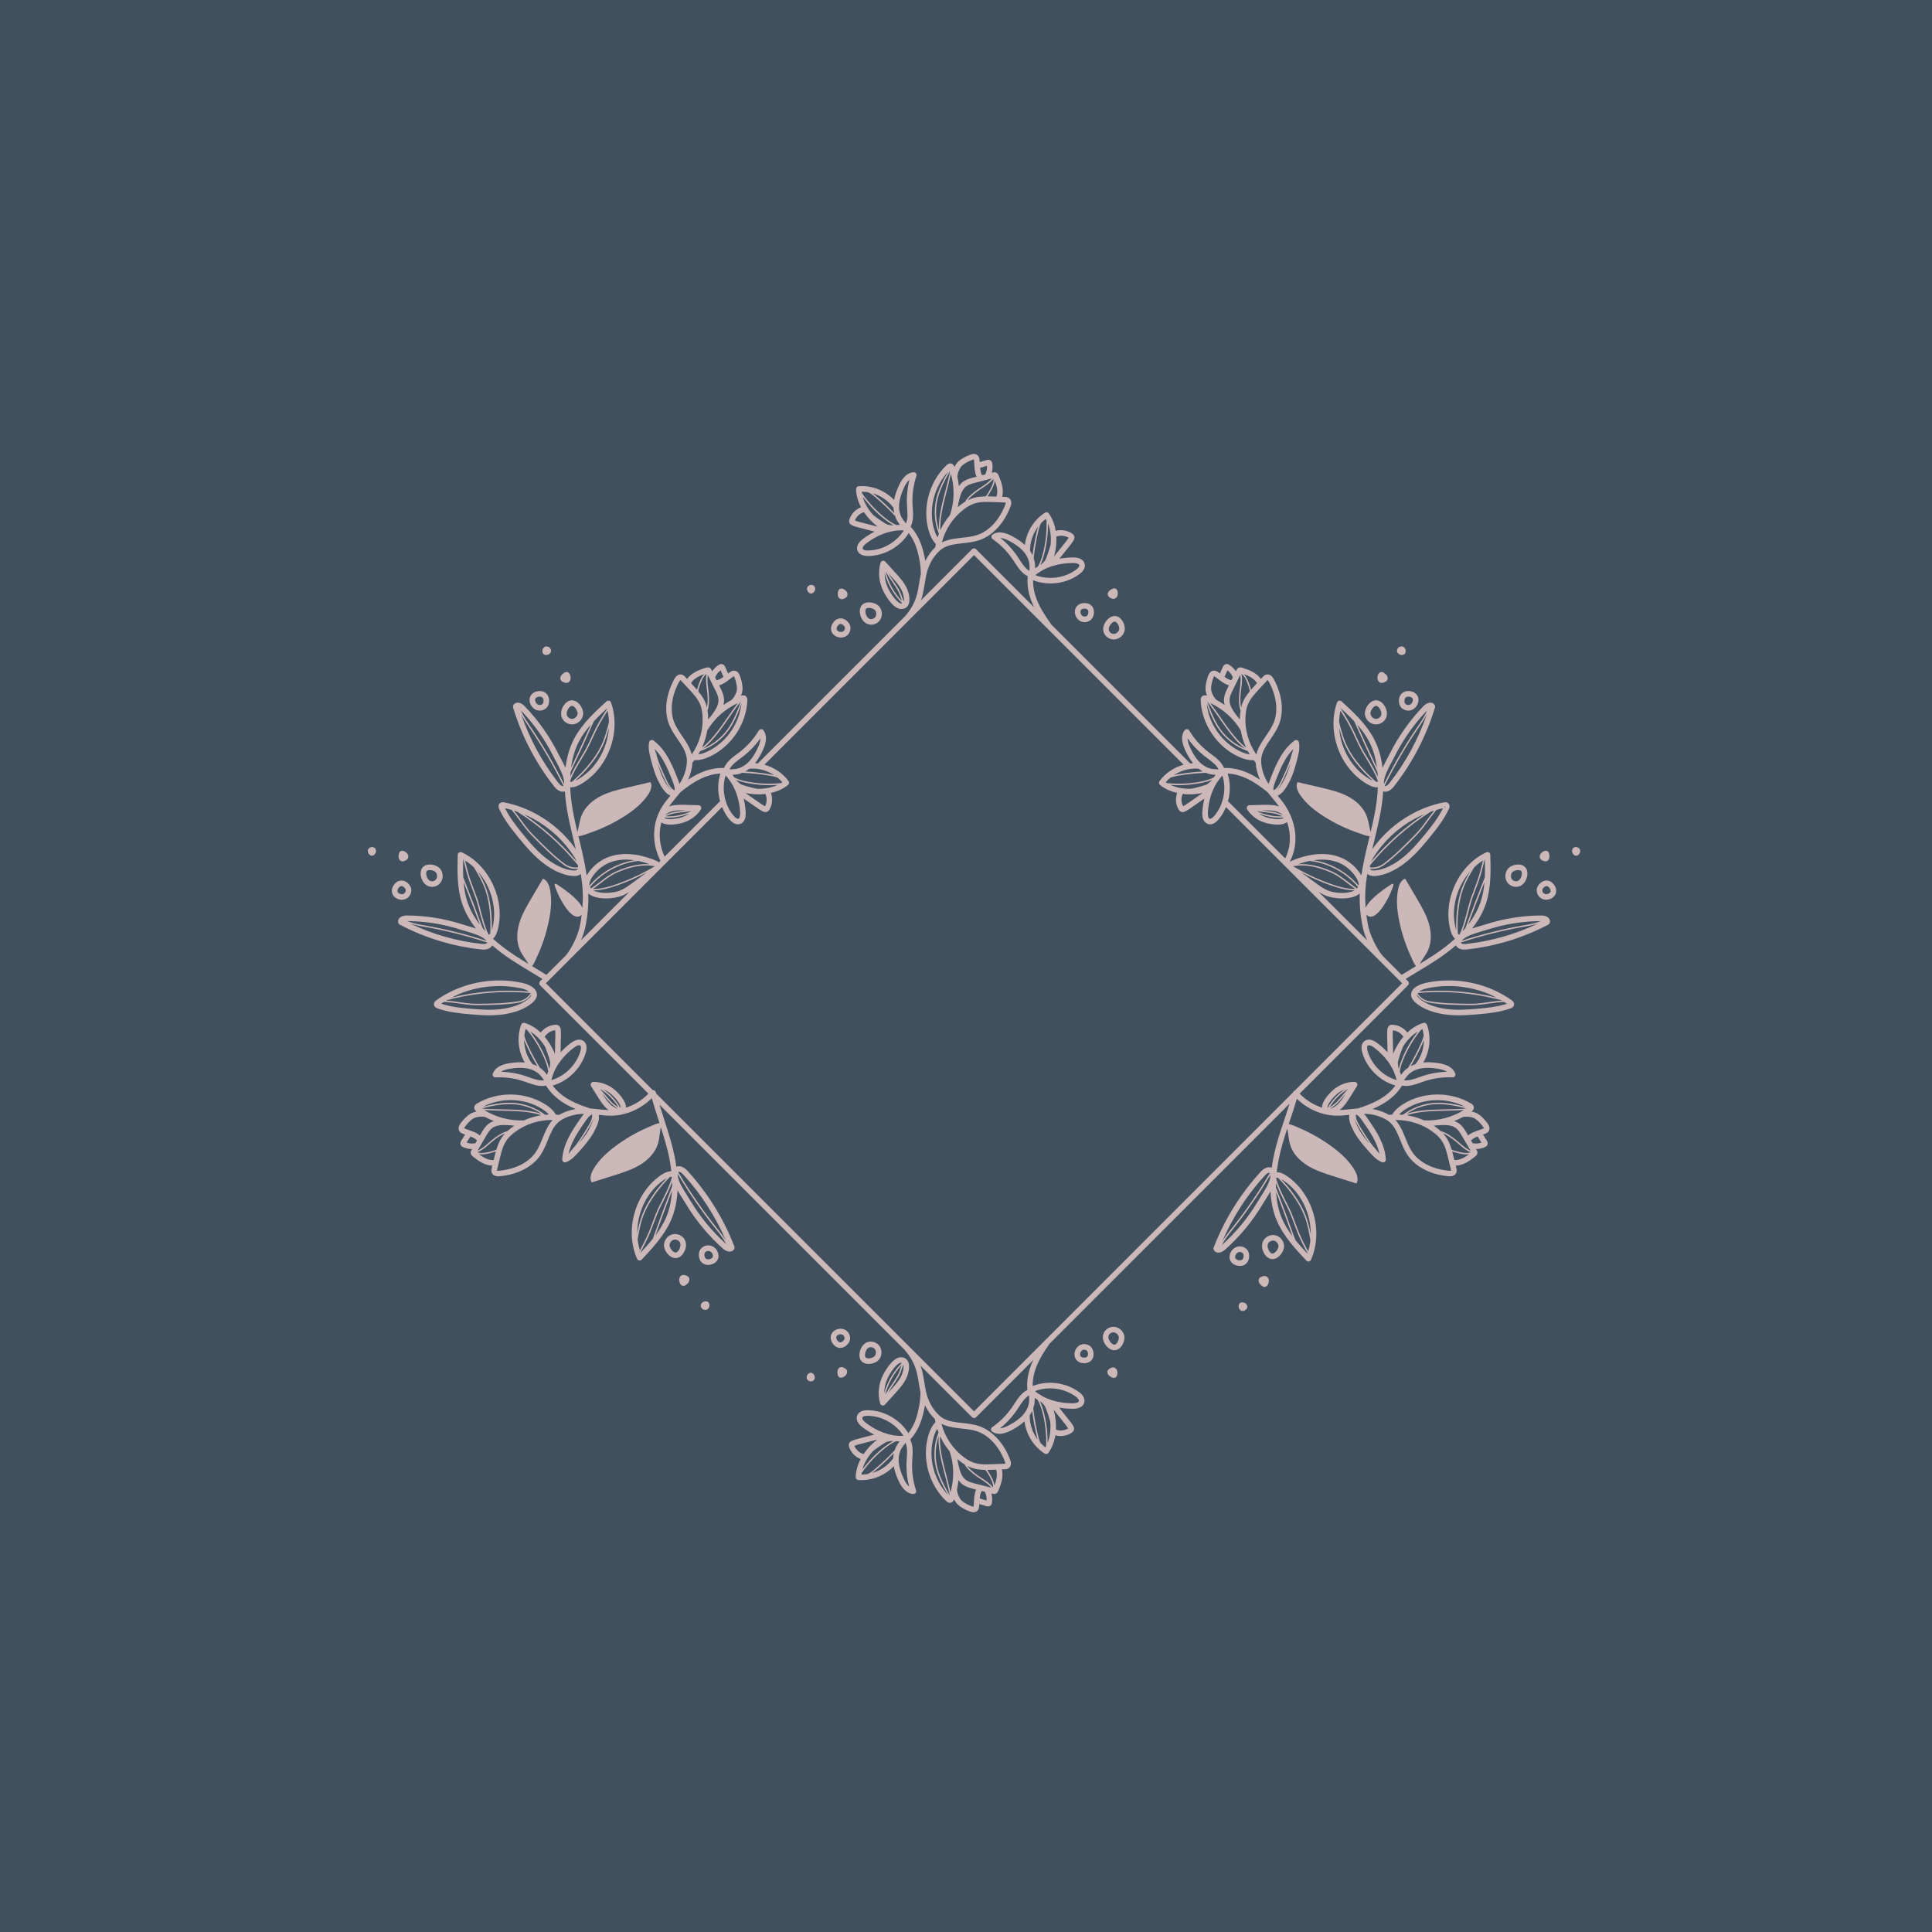 <?xml version="1.0" encoding="utf-8"?>
<!-- Generator: Adobe Illustrator 27.5.0, SVG Export Plug-In . SVG Version: 6.00 Build 0)  -->
<svg version="1.1" xmlns="http://www.w3.org/2000/svg" xmlns:xlink="http://www.w3.org/1999/xlink" x="0px" y="0px"
	 viewBox="0 0 1200 1200" style="enable-background:new 0 0 1200 1200;" xml:space="preserve">
<g id="BG">
	<rect x="0" style="fill:#41505E;" width="1200" height="1200"/>
</g>
<g id="Object">
	<g>
		<path style="fill:#CCB8B8;" d="M424.752,777.959c1.49-2.554,1.751-5.422,0.7-7.673c-1.304-2.784-4.695-4.4-7.722-3.644
			c-2.974,0.729-5.211,3.513-5.319,6.613c-0.084,2.403,1.594,5.426,3.902,7.035c1.083,0.756,2.224,1.141,3.332,1.141
			c0.609-0.003,1.21-0.118,1.783-0.351C422.734,780.55,423.853,779.501,424.752,777.959z M421.769,776.218
			c-0.348,0.594-0.914,1.367-1.643,1.66c-0.515,0.216-1.132,0.074-1.836-0.422c-1.436-1.002-2.465-2.979-2.426-4.079
			c0.052-1.539,1.235-3.023,2.691-3.381c0.228-0.054,0.464-0.081,0.702-0.081c1.252,0,2.553,0.742,3.066,1.836
			C422.996,773.188,422.478,775.003,421.769,776.218z"/>
		<path style="fill:#CCB8B8;" d="M440.975,773.599c-2.683-0.513-5.535,0.992-6.497,3.448c-0.278,0.712-0.415,1.508-0.407,2.369
			c0.024,2.328,0.923,4.211,2.532,5.301c0.924,0.624,2.033,0.938,3.224,0.938c0.916,0,1.883-0.186,2.851-0.564
			c1.814-0.705,3.158-2.227,3.509-3.968c0.159-0.793,0.125-1.65-0.101-2.541C445.448,776.066,443.393,774.065,440.975,773.599z
			 M441.426,781.873c-1.152,0.452-2.205,0.442-2.885-0.017c-0.643-0.435-1.002-1.313-1.014-2.473
			c-0.003-0.415,0.054-0.779,0.17-1.076c0.359-0.918,1.559-1.505,2.624-1.313c1.112,0.213,2.105,1.218,2.416,2.44
			c0.1,0.388,0.12,0.729,0.064,1.009C442.684,781.023,442.131,781.6,441.426,781.873z"/>
		<path style="fill:#CCB8B8;" d="M425.938,792.186c-0.854-0.272-1.82-0.427-2.615-0.012c-0.388,0.203-0.702,0.526-0.943,0.889
			c-1.552,2.337,0.602,7.299,3.624,5.087c0.773-0.564,1.505-1.232,1.915-2.095c0.41-0.864,0.442-1.959-0.123-2.73
			C427.357,792.731,426.643,792.409,425.938,792.186z"/>
		<path style="fill:#CCB8B8;" d="M440.098,809.025c-0.496-0.601-1.343-0.822-2.119-0.747c-1.154,0.108-2.269,0.869-2.617,1.974
			c-0.764,2.424,2.487,4.408,4.346,2.742c0.847-0.761,1.144-2.043,0.816-3.133C440.435,809.559,440.3,809.267,440.098,809.025z"/>
		<path style="fill:#CCB8B8;" d="M350.237,438.056c-1.68,2.433-2.158,5.274-1.279,7.599c0.967,2.558,3.649,4.306,6.392,4.306
			c0.344,0,0.688-0.027,1.031-0.084c3.022-0.506,5.463-3.111,5.805-6.192c0.265-2.389-1.178-5.53-3.357-7.312
			c-1.584-1.296-3.376-1.717-5.044-1.174C352.444,435.626,351.249,436.588,350.237,438.056z M354.841,438.484
			c0.126-0.04,0.256-0.061,0.391-0.061c0.43,0,0.904,0.209,1.41,0.624c1.355,1.107,2.232,3.158,2.109,4.251
			c-0.169,1.529-1.461,2.922-2.937,3.168c-1.456,0.246-3.116-0.692-3.626-2.035c-0.562-1.488,0.091-3.256,0.891-4.413
			C353.471,439.453,354.096,438.727,354.841,438.484z"/>
		<path style="fill:#CCB8B8;" d="M333.729,441.173c0.494,0.135,1,0.199,1.503,0.199c2.18,0,4.309-1.215,5.237-3.145
			c0.331-0.685,0.528-1.471,0.586-2.328c0.154-2.325-0.601-4.272-2.122-5.48c-1.545-1.221-3.742-1.525-6.028-0.837
			c-1.863,0.567-3.319,1.981-3.801,3.695c-0.219,0.779-0.25,1.633-0.091,2.541C329.457,438.373,331.355,440.526,333.729,441.173z
			 M332.43,434.212c0.16-0.574,0.754-1.103,1.478-1.323c0.483-0.148,0.941-0.219,1.362-0.219c0.609,0,1.132,0.152,1.515,0.456
			c0.607,0.483,0.899,1.387,0.822,2.544c-0.027,0.415-0.111,0.773-0.25,1.059c-0.428,0.887-1.67,1.39-2.716,1.11
			c-1.093-0.297-2.008-1.373-2.225-2.615C332.347,434.83,332.35,434.489,332.43,434.212z"/>
		<path style="fill:#CCB8B8;" d="M350.133,423.779c0.83,0.336,1.783,0.564,2.607,0.211c0.402-0.172,0.739-0.471,1.007-0.817
			c1.726-2.212-0.047-7.322-3.227-5.346c-0.813,0.504-1.593,1.115-2.068,1.945c-0.474,0.83-0.589,1.918-0.083,2.73
			C348.759,423.13,349.448,423.504,350.133,423.779z"/>
		<path style="fill:#CCB8B8;" d="M337.289,405.916c0.451,0.636,1.279,0.92,2.058,0.906c1.157-0.022,2.327-0.695,2.757-1.77
			c0.947-2.359-2.146-4.586-4.125-3.064c-0.903,0.695-1.296,1.95-1.051,3.062C336.995,405.359,337.106,405.66,337.289,405.916z"/>
		<path style="fill:#CCB8B8;" d="M303.845,630.626c3.337,0,6.7-0.206,10.028-0.763c5.097-0.854,12.213-2.834,17.173-7.406
			c2.574-2.372,2.671-4.511,2.298-5.885c-1.13-4.17-7.536-5.77-8.81-6.047c-11.631-2.544-23.858-1.947-35.355,1.717
			c-6.588,2.106-12.711,5.152-18.201,9.06c-1.088,0.773-1.576,1.687-1.448,2.72c0.091,0.732,0.537,1.721,2.134,2.288
			c6.59,2.359,13.645,3.114,20.306,3.685C295.828,630.33,299.818,630.626,303.845,630.626z M290.23,615.537
			c10.919-3.482,22.526-4.042,33.569-1.636c1.908,0.417,3.661,1.166,4.825,1.987c-15.992-1.388-32.45-0.135-48.105,3.69
			C283.615,617.988,286.847,616.617,290.23,615.537z M277.364,621.293c16.903-4.574,34.878-6.126,52.26-4.481
			c-1.581,2.72-4.359,4.572-7.715,5.122c-8.414,1.37-17.111,1.441-25.528,1.512c-4.059,0.041-7.697-0.503-11.214-1.019
			c-2.598-0.381-5.27-0.761-8.128-0.93C277.148,621.432,277.254,621.357,277.364,621.293z M275.737,622.316
			c3.302,0.12,6.35,0.535,9.303,0.968c3.443,0.506,7,1.026,10.981,1.026c0.123,0,0.248,0,0.373,0
			c8.444-0.071,17.175-0.142,25.653-1.525c3.415-0.559,6.21-2.428,7.96-5.107c0.061,0.771-0.641,1.63-1.304,2.242
			c-4.334,3.992-10.767,5.76-15.402,6.536c-6.949,1.171-14.201,0.688-21.035,0.098c-5.986-0.513-12.291-1.178-18.297-3.125
			C274.543,623.038,275.149,622.688,275.737,622.316z"/>
		<path style="fill:#CCB8B8;" d="M265.842,550.34c0.778,0.344,1.615,0.506,2.455,0.506c2.131,0,4.28-1.049,5.512-2.872
			c1.67-2.47,1.503-5.966-0.398-8.311c-1.474-1.825-4.626-2.959-7.329-2.645c-1.989,0.233-3.501,1.222-4.255,2.784
			c-0.599,1.242-0.732,2.737-0.397,4.447C261.991,547.094,263.641,549.372,265.842,550.34z M264.94,541.304
			c0.228-0.472,0.747-0.759,1.542-0.854c0.17-0.017,0.346-0.027,0.521-0.027c1.507,0,3.135,0.688,3.724,1.414
			c0.936,1.154,1.032,3,0.221,4.201c-0.784,1.164-2.483,1.687-3.712,1.141c-1.378-0.604-2.151-2.254-2.414-3.597
			C264.636,542.636,264.677,541.85,264.94,541.304z"/>
		<path style="fill:#CCB8B8;" d="M252.697,557.996c2.268-1.37,3.359-4.343,2.485-6.762c-0.253-0.705-0.665-1.38-1.223-2.011
			c-1.512-1.701-3.374-2.497-5.25-2.261c-1.91,0.25-3.614,1.599-4.67,3.705c-0.854,1.697-0.849,3.685,0.012,5.19
			c0.393,0.692,0.968,1.302,1.706,1.812c1.132,0.783,2.472,1.181,3.789,1.181C250.655,558.85,251.752,558.566,252.697,557.996z
			 M247.721,554.828c-0.309-0.216-0.535-0.442-0.67-0.682c-0.285-0.499-0.255-1.272,0.074-1.927
			c0.535-1.066,1.275-1.731,2.031-1.832c0.066-0.007,0.132-0.013,0.199-0.013c0.651,0,1.358,0.401,2.018,1.144
			c0.265,0.3,0.452,0.597,0.557,0.887c0.319,0.881-0.159,2.112-1.022,2.635C250.004,555.587,248.693,555.503,247.721,554.828z"/>
		<path style="fill:#CCB8B8;" d="M249.54,534.98c0.692,0.152,1.409-0.078,2.057-0.371c0.785-0.356,1.576-0.872,1.883-1.69
			c0.149-0.4,0.167-0.84,0.11-1.262c-0.376-2.72-5.078-4.948-5.837-1.368c-0.194,0.914-0.294,1.878-0.039,2.777
			C247.969,533.965,248.642,534.785,249.54,534.98z"/>
		<path style="fill:#CCB8B8;" d="M228.48,528.331c-0.125,1.107,0.479,2.237,1.407,2.823c0.258,0.162,0.54,0.287,0.839,0.334
			c0.739,0.116,1.485-0.273,1.996-0.83c0.756-0.828,1.073-2.111,0.619-3.145C232.345,525.244,228.75,525.904,228.48,528.331z"/>
		<path style="fill:#CCB8B8;" d="M792.233,767.276c-3.023-0.753-6.416,0.86-7.72,3.647c-1.053,2.251-0.791,5.119,0.699,7.673
			c0.897,1.535,2.014,2.585,3.32,3.118c0.577,0.236,1.178,0.351,1.788,0.351c1.108,0,2.247-0.381,3.33-1.137
			c2.308-1.609,3.987-4.636,3.904-7.039C797.444,770.789,795.207,768.005,792.233,767.276z M791.673,778.094
			c-0.702,0.493-1.319,0.638-1.836,0.422c-0.729-0.297-1.296-1.066-1.642-1.66c-0.709-1.215-1.227-3.03-0.553-4.468
			c0.513-1.097,1.814-1.839,3.065-1.839c0.238,0,0.472,0.027,0.702,0.081c1.454,0.358,2.637,1.842,2.691,3.381
			C794.139,775.111,793.109,777.092,791.673,778.094z"/>
		<path style="fill:#CCB8B8;" d="M768.988,774.234c-2.419,0.469-4.474,2.473-5.11,4.987c-0.228,0.891-0.261,1.744-0.101,2.541
			c0.349,1.741,1.694,3.263,3.508,3.968c0.968,0.378,1.935,0.564,2.853,0.564c1.189,0,2.298-0.314,3.221-0.938
			c1.611-1.09,2.512-2.973,2.534-5.304c0.008-0.857-0.128-1.653-0.407-2.365C774.528,775.236,771.674,773.734,768.988,774.234z
			 M771.422,782.494c-0.68,0.459-1.733,0.462-2.885,0.017c-0.705-0.273-1.257-0.85-1.373-1.431c-0.057-0.28-0.035-0.628,0.062-1.009
			c0.311-1.221,1.304-2.227,2.416-2.443c0.142-0.027,0.283-0.04,0.427-0.04c0.94,0,1.886,0.557,2.197,1.353
			c0.118,0.3,0.175,0.661,0.17,1.076C772.426,781.178,772.065,782.059,771.422,782.494z"/>
		<path style="fill:#CCB8B8;" d="M786.642,792.811c-0.795-0.413-1.763-0.258-2.617,0.012c-0.704,0.224-1.419,0.545-1.856,1.141
			c-0.567,0.771-0.535,1.864-0.125,2.728c0.412,0.864,1.144,1.532,1.915,2.097c3.022,2.212,5.178-2.75,3.624-5.087
			C787.342,793.337,787.028,793.013,786.642,792.811z"/>
		<path style="fill:#CCB8B8;" d="M771.986,808.914c-0.778-0.073-1.623,0.147-2.121,0.747c-0.201,0.243-0.336,0.535-0.427,0.835
			c-0.327,1.092-0.03,2.372,0.818,3.133c1.858,1.669,5.109-0.317,4.344-2.742C774.253,809.785,773.138,809.024,771.986,808.914z"/>
		<path style="fill:#CCB8B8;" d="M853.585,449.875c0.342,0.057,0.685,0.084,1.029,0.084c2.742,0,5.424-1.748,6.392-4.306
			c0.877-2.325,0.4-5.166-1.28-7.599c-1.012-1.468-2.205-2.43-3.546-2.858c-1.67-0.55-3.46-0.121-5.046,1.174
			c-2.178,1.782-3.622,4.923-3.357,7.312C848.12,446.764,850.562,449.369,853.585,449.875z M853.32,439.048
			c0.665-0.547,1.272-0.739,1.802-0.564c0.746,0.243,1.37,0.968,1.761,1.535c0.8,1.157,1.453,2.925,0.891,4.413
			c-0.508,1.343-2.166,2.294-3.622,2.035c-1.48-0.246-2.77-1.64-2.941-3.168C851.09,442.206,851.965,440.154,853.32,439.048z"/>
		<path style="fill:#CCB8B8;" d="M868.909,435.9c0.057,0.857,0.255,1.643,0.586,2.328c0.93,1.93,3.059,3.145,5.237,3.145
			c0.503,0,1.007-0.064,1.502-0.199c2.377-0.648,4.273-2.801,4.721-5.355c0.157-0.908,0.126-1.761-0.093-2.544
			c-0.481-1.711-1.937-3.124-3.799-3.691c-2.286-0.685-4.484-0.388-6.03,0.837C869.51,431.628,868.755,433.575,868.909,435.9z
			 M873.181,433.126c0.381-0.304,0.904-0.456,1.515-0.456c0.418,0,0.879,0.071,1.362,0.219c0.724,0.219,1.318,0.749,1.478,1.319
			c0.078,0.28,0.083,0.621,0.013,1.016c-0.216,1.242-1.132,2.318-2.229,2.615c-1.043,0.273-2.284-0.223-2.713-1.113
			c-0.138-0.283-0.223-0.641-0.25-1.056C872.28,434.513,872.573,433.608,873.181,433.126z"/>
		<path style="fill:#CCB8B8;" d="M857.224,423.99c0.823,0.353,1.776,0.125,2.608-0.211c0.685-0.275,1.373-0.65,1.765-1.277
			c0.506-0.811,0.391-1.9-0.084-2.73c-0.474-0.83-1.255-1.441-2.067-1.945c-3.182-1.976-4.955,3.135-3.229,5.346
			C856.485,423.519,856.822,423.818,857.224,423.99z"/>
		<path style="fill:#CCB8B8;" d="M870.618,406.822c0.779,0.014,1.606-0.27,2.057-0.906c0.182-0.256,0.295-0.557,0.363-0.865
			c0.243-1.112-0.15-2.367-1.053-3.062c-1.979-1.522-5.07,0.705-4.125,3.064C868.29,406.127,869.461,406.8,870.618,406.822z"/>
		<path style="fill:#CCB8B8;" d="M957.646,568.635c-11.788,0-23.505,1.849-34.827,5.497c-0.881,0.28-1.878,0.574-2.941,0.884
			c-1.758,0.513-3.676,1.073-5.556,1.733c4.042-5.147,7.007-10.479,8.79-16.073c3.103-9.728,2.802-20.384,2.537-29.781
			c-0.017-0.584-0.324-1.117-0.818-1.421c-0.494-0.307-1.108-0.344-1.636-0.098c-17.06,7.913-27.125,29.403-22.437,47.904
			c0.488,1.92,1.265,4.224,3.006,5.78c-3.811,3.475-8.245,6.877-13.32,10.224c-2.826,1.864-5.743,3.654-8.653,5.416
			c1.65-2.942,3.858-5.53,5.237-8.633c2.306-5.191,2.019-11.272,0.378-16.719c-1.642-5.448-4.537-10.396-7.406-15.285
			c-2.404-4.096-4.808-8.193-7.212-12.289c-2.564,0.805-3.804,3.747-4.368,6.423c-1.346,6.382-0.7,13.038,0.579,19.434
			c1.564,7.818,4.068,15.439,7.428,22.643c0.805,1.724,1.564,3.788,2.682,5.323c0.145,0.201,0.263,0.346,0.385,0.493
			c-0.543,0.326-1.093,0.663-1.633,0.987c-2.436,1.464-4.864,2.936-7.275,4.429l-11.695-11.695
			c-3.425-3.914-7.644-12.331-8.866-17.696c-0.607-2.667-1.034-5.365-1.375-8.071c0.113,0.128,0.175,0.272,0.314,0.393
			c6.3,5.551,15.818-14.744,16.48-18.796c0.029-0.174,0.052-0.364-0.039-0.515c-0.206-0.339-0.724-0.17-1.061,0.037
			c-2.386,1.466-13.757,8.922-16.127,14.715c-0.248-3.292-0.331-6.597-0.184-9.902c0.164-3.72,0.594-7.438,1.174-11.142
			c0.86,0.717,2.129,1.302,4.138,1.302c0.246,0,0.504-0.01,0.773-0.027c6.934-0.469,13.532-4.387,17.846-7.592
			c6.22-4.623,11.297-10.588,15.964-16.304c4.408-5.399,8.967-11.223,12.005-17.816c0.729-1.579,0.327-2.601-0.14-3.182
			c-0.66-0.823-1.674-1.097-3.015-0.844c-0.002,0-0.002,0-0.002,0c-6.85,1.34-13.52,3.759-19.83,7.197
			c-9.816,5.35-18.248,12.876-24.615,21.889c0.429-1.812,0.86-3.617,1.294-5.409c1.193-4.93,2.426-10.032,3.427-15.096
			c1.08-5.463,1.743-10.578,2.057-15.417c0.405,0.135,0.822,0.216,1.252,0.216c1.792,0,3.745-1.137,5.357-3.192
			c11.557-14.725,20.166-31.272,25.59-49.19c0.132-0.429,0.088-0.894-0.12-1.296c-0.466-0.898-1.267-1.468-2.261-1.613
			c-1.665-0.236-3.54,0.816-4.661,1.981c-8.533,8.82-15.667,18.909-21.2,29.984c-0.434,0.87-0.948,1.832-1.495,2.858
			c-0.923,1.731-1.93,3.629-2.829,5.564c-0.839-6.747-2.612-12.805-5.448-18.157c-4.893-9.228-12.937-16.578-20.036-23.063
			c-0.427-0.388-1.022-0.54-1.582-0.401c-0.562,0.142-1.016,0.553-1.21,1.097c-6.554,18.396,1.932,41.196,18.919,50.823
			c1.768,1.006,4.031,2.065,6.431,1.853c-0.211,5.338-0.928,11.091-2.153,17.286c-0.688,3.482-1.498,6.981-2.323,10.452
			c-0.007-0.018-0.012-0.034-0.017-0.052c-0.973-3.337-1.269-6.85-2.554-10.101c-2.139-5.417-6.816-9.526-12.007-12.168
			c-5.193-2.64-10.929-3.987-16.603-5.311c-4.753-1.11-9.505-2.219-14.258-3.329c-1.267,2.493-0.005,5.515,1.55,7.84
			c3.713,5.546,9.072,9.79,14.696,13.377c6.878,4.386,14.293,7.926,22.024,10.528c1.849,0.621,3.914,1.518,5.854,1.771
			c0.272,0.037,0.484,0.054,0.69,0.068c-0.152,0.624-0.299,1.26-0.449,1.879c-1.78,7.362-3.587,14.902-4.694,22.553
			c-1.044-1.8-2.342-3.42-3.394-4.579c-3.126-3.442-7.288-6.08-11.715-7.423c-10.337-3.141-21.013-0.179-28.144,2.855
			c-0.287,0.122-0.763,0.329-1.233,0.665c5.534-10.524,4.565-23.473-2.698-34.792c-1.448-2.256-3.141-4.312-4.825-6.311
			c3.189-1.257,5.736-5.539,7.489-8.987c2.246-4.43,3.506-9.222,4.724-13.858c0.788-3,1.768-6.728,1.002-10.366
			c-0.122-0.577-0.528-1.049-1.08-1.259c-0.552-0.209-1.171-0.121-1.643,0.233c-7.413,5.534-11.203,14.084-14.739,23.097
			l-0.165,0.418c-0.447,1.122-0.886,2.296-1.21,3.452c-2.801-4.332-4.434-9.083-4.597-13.922c0-0.017,0-0.03-0.002-0.047
			c-0.123-3.955,1.464-7.271,3.889-11.034c0.621-0.965,1.269-1.917,1.918-2.868c1.935-2.841,3.938-5.78,5.254-9.111
			c3.224-8.155,2.041-18.413-3.243-28.141c-1.566-2.885-3.438-3.02-4.424-2.855c-1.213,0.223-1.996,1.073-2.46,1.576l-1.093,1.183
			c-2.686-3.828-7.506-5.734-11.618-6.97c-0.435-0.132-1.763-0.53-2.831,0.398c-0.391,0.334-0.582,0.719-0.7,0.958l-0.42,0.852
			c-1.119-1.645-2.563-3.069-4.279-4.095c-0.209-0.125-0.643-0.381-1.223-0.418c-0.649-0.03-1.852,0.145-2.623,1.89l-1.768,3.99
			c-0.459-0.336-0.909-0.697-1.38-1.001c-0.594-0.385-1.26-0.742-2.111-0.783c-1.007,0.01-2.863,0.358-3.934,3.516
			c-0.808,2.379-1.62,5.203-1.515,8.139c0.042,1.181,0.415,2.568,0.99,3.936c-1.248-0.432-2.281-0.331-3.06,0.332
			c-1.017,0.864-0.96,2.143-0.938,2.622c0.673,14.813,10.2,28.877,23.709,34.998c3.13,1.414,5.809,2.092,8.311,2.092
			c0.299,0,0.594-0.027,0.889-0.047c0.412,0.533,0.796,1.086,1.235,1.599c0.197,3.612,1.152,7.157,2.661,10.551
			c-1.96-1.294-3.992-2.527-6.165-3.583c-5.463-2.645-11.017-3.897-16.139-3.678c-1.618-3.85-4.926-6.317-8.127-8.706
			c-0.574-0.429-1.144-0.854-1.699-1.286c-4.738-3.671-8.707-8.139-11.801-13.278c-0.295-0.489-0.815-0.803-1.387-0.833
			c-0.574-0.078-1.12,0.223-1.468,0.678c-2.207,2.898-2.111,7.012,0.283,12.221c1.555,3.388,3.15,6.006,4.926,8.169
			c-0.585,0.034-1.166,0.122-1.748,0.192l-86.581-86.579c-0.052-0.16-0.105-0.32-0.208-0.466c-3.045-4.282-6.158-8.962-8.284-14.168
			c-1.761-4.322-2.62-8.614-2.534-12.582c0.034,0.013,0.066,0.027,0.1,0.04c9.379,3.671,20.662,2.156,28.743-3.85
			c2.634-1.954,3.767-4.231,3.192-6.418c-0.651-2.487-3.14-3.874-7.008-3.911c-2.998,0.017-5.888,0.293-8.66,0.779l6.298-7.902
			c0.871-1.09,1.77-2.217,2.497-3.519c0.202-0.358,0.817-1.451,0.38-2.659c-0.3-0.833-0.96-1.296-1.242-1.491
			c-2.927-2.053-6.796-2.671-10.232-1.721c-0.673-4.086-2.102-7.796-4.326-10.848c-0.536-0.736-1.554-0.924-2.323-0.439
			c-6.887,4.38-11.528,11.977-12.51,20.051c-2.041-1.908-4.552-3.671-7.832-5.441c-5.048-2.72-9.144-3.077-12.179-1.07
			c-0.477,0.317-0.766,0.85-0.771,1.424c-0.007,0.57,0.272,1.11,0.742,1.437c4.926,3.415,9.131,7.666,12.495,12.63
			c0.393,0.58,0.779,1.174,1.167,1.772c2.176,3.347,4.427,6.809,8.171,8.678c-0.562,5.099,0.342,10.723,2.634,16.341
			c0.425,1.043,0.921,2.052,1.417,3.059l-36.194-36.194c-0.675-0.675-1.768-0.675-2.443,0l-31.814,31.814
			c0.184-0.516,0.405-1.024,0.562-1.547c0.896-2.976,1.392-6.036,1.873-8.999c0.3-1.853,0.601-3.702,0.997-5.53
			c1.282-5.902,4.128-11.01,8.233-14.776c0.017-0.017,0.035-0.034,0.052-0.051c2.92-2.655,6.472-3.607,10.902-4.214
			c1.139-0.155,2.286-0.28,3.433-0.408c3.415-0.378,6.948-0.769,10.33-1.933c8.292-2.851,15.316-10.42,19.272-20.762
			c1.172-3.071,0.061-4.586-0.71-5.217c-0.953-0.776-2.107-0.82-2.799-0.847l-1.604-0.061c1.159-4.532-0.528-9.433-2.264-13.359
			c-0.184-0.418-0.747-1.687-2.126-1.886c-0.511-0.088-0.93,0.017-1.198,0.088l-0.923,0.236c0.523-1.92,0.665-3.941,0.329-5.912
			c-0.04-0.236-0.125-0.722-0.479-1.205c-0.386-0.52-1.307-1.313-3.143-0.763l-4.177,1.25c-0.042-0.569-0.062-1.146-0.137-1.699
			c-0.096-0.702-0.256-1.444-0.783-2.112c-0.622-0.793-2.127-1.93-5.228-0.702c-2.331,0.935-5.007,2.156-7.167,4.144
			c-0.869,0.798-1.68,1.982-2.345,3.308c-0.486-1.233-1.24-1.95-2.24-2.104c-1.318-0.216-2.254,0.661-2.605,0.992
			c-10.816,10.143-15.302,26.525-11.165,40.764c1.071,3.686,2.5,6.323,4.43,8.302c-0.138,0.666-0.309,1.324-0.415,1.999
			c-2.519,2.406-4.537,5.303-6.114,8.503c-0.326-1.997-0.786-4.068-1.459-6.634c-1.537-5.868-4.191-10.909-7.702-14.654
			c1.873-3.728,1.598-7.848,1.329-11.833c-0.047-0.715-0.094-1.424-0.128-2.129c-0.29-5.989,0.523-11.911,2.414-17.597
			c0.181-0.543,0.081-1.141-0.266-1.596c-0.349-0.456-0.898-0.773-1.471-0.675c-3.636,0.206-6.7,2.953-9.102,8.162
			c-1.562,3.383-2.514,6.298-3.001,9.051c-5.63-5.875-13.902-9.181-22.039-8.532c-0.908,0.068-1.606,0.833-1.594,1.745
			c0.052,3.776,1.135,7.6,3.049,11.273c-3.32,1.303-6.043,4.12-7.153,7.514c-0.167,0.51-0.329,1.191-0.096,1.944
			c0.38,1.232,1.527,1.734,1.893,1.893c1.351,0.601,2.74,0.962,4.334,1.377l9.475,2.462c-2.494,1.27-4.945,2.787-7.309,4.594
			c-3.074,2.352-4.231,4.957-3.261,7.336c0.852,2.092,3.108,3.145,6.406,3.219c10.067-0.051,19.999-5.611,25.303-14.172
			c0.019-0.027,0.037-0.057,0.054-0.088c2.453,3.121,4.341,7.072,5.524,11.584c1.424,5.429,1.883,8.537,2.021,13.689
			c-0.385,1.81-0.69,3.639-0.985,5.466c-0.484,2.983-0.941,5.8-1.771,8.554c-1.292,4.295-3.614,8.419-6.715,11.928
			c-0.051,0.057-0.067,0.126-0.11,0.187l-91.669,91.669c-0.584-0.071-1.164-0.16-1.75-0.194c1.776-2.165,3.372-4.785,4.93-8.174
			c2.394-5.21,2.488-9.323,0.282-12.221c-0.346-0.456-0.894-0.753-1.468-0.678c-0.572,0.03-1.092,0.344-1.387,0.833
			c-3.094,5.139-7.064,9.606-11.8,13.278c-0.557,0.432-1.127,0.857-1.701,1.286c-3.201,2.389-6.509,4.855-8.127,8.706
			c-5.122-0.226-10.676,1.033-16.139,3.678c-2.171,1.056-4.203,2.288-6.165,3.583c1.508-3.395,2.463-6.939,2.661-10.551
			c0.439-0.513,0.825-1.066,1.235-1.599c0.297,0.02,0.591,0.047,0.891,0.047c2.5,0,5.181-0.678,8.311-2.095
			c13.509-6.117,23.036-20.181,23.709-34.994c0.022-0.479,0.079-1.758-0.938-2.618c-0.783-0.67-1.817-0.778-3.06-0.336
			c0.575-1.368,0.948-2.755,0.99-3.936c0.105-2.936-0.709-5.76-1.515-8.139c-1.073-3.162-2.927-3.536-3.938-3.513
			c-0.847,0.037-1.515,0.395-2.111,0.779c-0.469,0.304-0.919,0.663-1.378,1.001l-1.767-3.987c-0.773-1.751-1.979-1.927-2.613-1.893
			c-0.592,0.037-1.026,0.293-1.238,0.422c-1.713,1.022-3.155,2.445-4.273,4.091l-0.425-0.862c-0.115-0.229-0.305-0.614-0.688-0.941
			c-1.075-0.938-2.402-0.543-2.839-0.405c-4.112,1.235-8.932,3.143-11.617,6.971l-1.09-1.178c-0.467-0.509-1.248-1.36-2.472-1.582
			c-0.977-0.179-2.85-0.034-4.415,2.855c-5.284,9.728-6.467,19.986-3.243,28.141c1.318,3.33,3.318,6.269,5.255,9.114
			c0.648,0.952,1.297,1.9,1.918,2.865c2.423,3.762,4.012,7.079,3.887,11.037c0,0.013-0.002,0.027-0.002,0.04
			c-0.164,4.842-1.795,9.593-4.597,13.925c-0.322-1.157-0.761-2.33-1.208-3.452l-0.167-0.418
			c-3.536-9.013-7.324-17.563-14.737-23.097c-0.472-0.351-1.093-0.439-1.643-0.233c-0.552,0.209-0.96,0.682-1.081,1.259
			c-0.766,3.637,0.214,7.366,1.002,10.366c1.218,4.636,2.478,9.428,4.726,13.858c1.751,3.45,4.299,7.73,7.487,8.987
			c-1.682,1.999-3.376,4.056-4.825,6.311c-6.602,10.288-7.044,22.955-1.361,34.154l-0.967,0.965
			c-0.579-0.523-1.235-0.835-1.598-0.989c-7.136-3.037-17.811-5.999-28.148-2.858c-4.429,1.343-8.589,3.982-11.717,7.423
			c-1.053,1.159-2.348,2.779-3.395,4.579c-1.107-7.651-2.912-15.191-4.693-22.553c-0.148-0.619-0.297-1.255-0.447-1.879
			c0.204-0.014,0.418-0.03,0.69-0.068c1.939-0.253,4.005-1.151,5.854-1.771c7.73-2.602,15.145-6.141,22.022-10.528
			c5.627-3.587,10.985-7.832,14.697-13.377c1.557-2.325,2.819-5.347,1.551-7.84c-4.753,1.11-9.505,2.219-14.258,3.329
			c-5.672,1.324-11.41,2.671-16.601,5.311c-5.193,2.642-9.868,6.75-12.009,12.168c-1.284,3.251-1.579,6.764-2.553,10.101
			c-0.007,0.019-0.012,0.034-0.017,0.052c-0.825-3.47-1.635-6.968-2.323-10.452c-1.225-6.195-1.944-11.948-2.153-17.286
			c2.401,0.192,4.661-0.847,6.431-1.853c16.986-9.627,25.474-32.426,18.919-50.823c-0.196-0.543-0.65-0.955-1.211-1.097
			c-0.56-0.138-1.156,0.013-1.582,0.401c-7.098,6.485-15.144,13.834-20.034,23.063c-2.836,5.352-4.609,11.41-5.449,18.157
			c-0.898-1.935-1.905-3.833-2.828-5.564c-0.548-1.026-1.061-1.988-1.495-2.858c-5.534-11.074-12.667-21.163-21.202-29.984
			c-1.122-1.164-2.996-2.23-4.661-1.981c-0.992,0.145-1.795,0.715-2.261,1.613c-0.207,0.401-0.25,0.867-0.12,1.296
			c5.426,17.917,14.035,34.464,25.59,49.19c1.613,2.055,3.565,3.192,5.357,3.192c0.43,0,0.849-0.081,1.252-0.216
			c0.314,4.839,0.977,9.954,2.057,15.417c1.002,5.065,2.235,10.166,3.428,15.096c0.432,1.792,0.866,3.597,1.292,5.409
			c-6.367-9.013-14.799-16.539-24.615-21.889c-6.31-3.438-12.981-5.858-19.829-7.197c-0.002,0-0.002,0-0.002,0
			c-1.343-0.25-2.357,0.024-3.018,0.847c-0.466,0.577-0.865,1.599-0.138,3.175c3.04,6.597,7.597,12.421,12.006,17.819
			c4.668,5.716,9.745,11.682,15.965,16.304c4.314,3.206,10.912,7.123,17.846,7.592c0.268,0.017,0.526,0.027,0.773,0.027
			c2.009,0,3.278-0.585,4.137-1.302c0.58,3.703,1.011,7.422,1.176,11.142c0.145,3.305,0.062,6.61-0.186,9.902
			c-2.37-5.794-13.742-13.249-16.127-14.715c-0.337-0.207-0.855-0.376-1.06-0.037c-0.091,0.15-0.068,0.341-0.04,0.515
			c0.661,4.052,10.182,24.347,16.48,18.796c0.138-0.121,0.202-0.265,0.315-0.393c-0.341,2.706-0.769,5.404-1.377,8.071
			c-1.248,5.487-5.252,13.605-8.582,17.414l-11.977,11.977c-2.413-1.493-4.84-2.964-7.277-4.429
			c-0.538-0.322-1.09-0.661-1.631-0.987c0.12-0.147,0.24-0.292,0.385-0.493c1.119-1.535,1.876-3.599,2.681-5.323
			c3.362-7.204,5.866-14.825,7.428-22.643c1.279-6.396,1.925-13.051,0.58-19.434c-0.565-2.676-1.805-5.618-4.368-6.423
			c-2.404,4.096-4.808,8.193-7.212,12.289c-2.87,4.889-5.766,9.838-7.408,15.285s-1.928,11.528,0.378,16.719
			c1.378,3.103,3.589,5.692,5.237,8.633c-2.909-1.761-5.826-3.551-8.653-5.416c-5.073-3.347-9.507-6.749-13.32-10.224
			c1.741-1.556,2.519-3.86,3.007-5.78c4.689-18.501-5.375-39.991-22.437-47.904c-0.526-0.246-1.142-0.213-1.637,0.098
			c-0.494,0.304-0.801,0.837-0.818,1.421c-0.263,9.401-0.564,20.053,2.537,29.781c1.785,5.595,4.747,10.926,8.792,16.073
			c-1.881-0.66-3.799-1.22-5.556-1.733c-1.063-0.31-2.062-0.604-2.942-0.884c-11.322-3.648-23.039-5.497-34.825-5.497
			c-1.555,0-3.555,0.594-4.518,1.927c-0.584,0.806-0.734,1.775-0.42,2.73c0.14,0.425,0.44,0.783,0.839,0.989
			c15.969,8.378,33.123,13.585,50.985,15.478c0.395,0.044,0.776,0.064,1.149,0.064c2.534,0,4.505-0.972,5.341-2.632
			c3.524,3.049,7.469,6.04,11.923,8.976c4.165,2.747,8.508,5.355,12.707,7.872c2.19,1.314,4.368,2.642,6.541,3.98l-1.473,1.473
			c-0.324,0.324-0.506,0.763-0.506,1.221c0,0.459,0.182,0.898,0.506,1.222l67.345,67.346c-3.874,4.031-8.719,7.034-13.949,8.712
			c0.224-3.945-4.528-8.827-6.114-10.322c-3.919-3.702-9.068-5.682-14.109-5.686c-0.624,0.01-1.193,0.354-1.49,0.904
			c-0.297,0.547-0.277,1.211,0.054,1.738l4.014,6.421c1.701,2.72,3.46,5.53,5.991,7.791c0.203,0.181,0.488,0.407,0.808,0.644
			c-2.263-0.064-4.523-0.287-6.889-0.56c-1.471-0.167-2.944-0.304-4.417-0.428c-4.596-1.464-9.362-3.194-13.745-5.777
			c-4.022-2.365-7.309-5.257-9.645-8.463c0.034-0.01,0.069-0.02,0.103-0.03c9.677-2.774,17.73-10.821,20.517-20.495
			c0.909-3.148,0.429-5.648-1.356-7.042c-2.03-1.582-4.85-1.167-7.945,1.144c-2.382,1.783-4.508,3.732-6.408,5.785l0.213-10.013
			c0.029-1.397,0.059-2.841-0.15-4.316c-0.059-0.408-0.234-1.65-1.313-2.345c-0.665-0.425-1.365-0.472-1.891-0.432
			c-3.57,0.143-7.02,1.999-9.178,4.84c-3.013-2.841-6.401-4.925-10.018-6.001c-0.874-0.246-1.8,0.203-2.114,1.06
			c-2.819,7.661-1.901,16.517,2.219,23.534c-2.784-0.275-5.848-0.154-9.529,0.423c-5.664,0.898-9.141,3.098-10.33,6.539
			c-0.187,0.54-0.094,1.137,0.248,1.596c0.342,0.459,0.887,0.722,1.463,0.692c5.998-0.28,11.916,0.557,17.595,2.463
			c0.665,0.226,1.333,0.462,2.004,0.702c3.766,1.343,7.656,2.733,11.758,1.944c2.645,4.393,6.775,8.317,12.005,11.391
			c2.08,1.225,4.23,2.232,6.391,3.146c-3.656,0.626-7.133,1.797-10.247,3.636c-0.678-0.083-1.358-0.098-2.038-0.145
			c-1.38-2.397-3.529-4.488-6.784-6.519c-12.578-7.855-29.563-7.994-42.266-0.344c-0.412,0.25-1.507,0.908-1.663,2.23
			c-0.12,1.021,0.366,1.937,1.419,2.737c-1.458,0.278-2.819,0.736-3.825,1.356c-2.504,1.542-4.405,3.783-5.935,5.773
			c-2.035,2.639-1.341,4.403-0.746,5.22c0.57,0.783,1.414,1.151,1.822,1.329c0.513,0.223,1.061,0.398,1.594,0.591l-2.338,3.681
			c-1.031,1.616-0.515,2.723-0.12,3.232c0.361,0.469,0.817,0.685,1.031,0.786c1.798,0.857,3.777,1.291,5.762,1.311l-0.467,0.805
			c-0.127,0.223-0.341,0.594-0.407,1.1c-0.182,1.407,0.884,2.295,1.238,2.588c3.307,2.74,7.563,5.702,12.238,5.817l-0.378,1.559
			c-0.162,0.672-0.435,1.799,0.056,2.922c0.361,0.83,1.351,2.136,4.005,2.136c0.256,0,0.528-0.01,0.816-0.037
			c11.027-0.992,20.22-5.692,25.224-12.896c2.041-2.939,3.378-6.236,4.67-9.421c0.434-1.07,0.867-2.136,1.326-3.189
			c1.792-4.11,3.675-7.275,7.045-9.364c4.13-2.554,8.996-3.828,14.158-3.901c-0.784,0.913-1.52,1.93-2.207,2.929l-0.251,0.361
			c-5.544,7.94-10.561,15.829-11.059,25.064c-0.03,0.591,0.24,1.154,0.719,1.498c0.297,0.213,0.651,0.324,1.007,0.324
			c0.216,0,0.434-0.04,0.639-0.121c3.455-1.377,6.016-4.262,8.071-6.58c3.182-3.58,6.472-7.282,8.916-11.611
			c1.905-3.374,4.041-7.864,3.314-11.216c2.603,0.294,5.262,0.567,7.948,0.52c9.205-0.159,18.354-4.214,25.003-10.911
			c1.309,4.597,2.752,9.183,4.194,13.637c0.197,0.607,0.393,1.233,0.591,1.844c-0.203,0.03-0.415,0.064-0.682,0.12
			c-1.915,0.4-3.907,1.451-5.704,2.212c-7.511,3.179-14.637,7.27-21.161,12.164c-5.338,4.003-10.359,8.643-13.64,14.453
			c-1.377,2.435-2.406,5.544-0.953,7.935c4.656-1.466,9.311-2.932,13.966-4.398c5.556-1.751,11.174-3.528,16.151-6.556
			c4.979-3.027,9.328-7.477,11.052-13.041c1.034-3.339,1.063-6.863,1.782-10.264c0.003-0.02,0.007-0.035,0.012-0.056
			c1.085,3.398,2.158,6.824,3.109,10.246c1.69,6.087,2.843,11.769,3.455,17.077c-2.392,0.068-4.584,1.195-6.273,2.328
			c-16.207,10.892-22.941,34.269-15.014,52.115c0.236,0.53,0.72,0.904,1.291,1.002c0.096,0.017,0.192,0.024,0.288,0.024
			c0.472,0,0.93-0.192,1.259-0.543c6.586-7.005,14.052-14.944,18.229-24.517c2.423-5.551,3.732-11.727,4.057-18.518
			c1.044,1.866,2.193,3.683,3.248,5.341c0.621,0.979,1.205,1.9,1.702,2.73c6.355,10.622,14.233,20.141,23.412,28.293
			c0,0,0,0,0.002,0c1.022,0.908,2.58,1.704,4.025,1.704c0.263,0,0.523-0.027,0.774-0.084c0.977-0.219,1.733-0.85,2.129-1.778
			c0.176-0.415,0.184-0.884,0.02-1.302c-6.765-17.455-16.605-33.304-29.243-47.108c-2.186-2.387-4.786-3.324-6.816-2.467
			c-0.68-4.802-1.728-9.853-3.219-15.221c-1.382-4.977-3-9.967-4.562-14.796c-0.909-2.804-1.826-5.66-2.71-8.532l152.438,152.439
			c0.066,0.133,0.122,0.272,0.224,0.388c3.103,3.509,5.424,7.633,6.716,11.928c0.828,2.757,1.287,5.574,1.77,8.557
			c0.297,1.827,0.602,3.653,0.987,5.463c-0.138,5.152-0.599,8.26-2.021,13.689c-1.184,4.515-3.072,8.463-5.524,11.584
			c-0.019-0.03-0.035-0.061-0.056-0.091c-5.301-8.554-15.231-14.118-25.303-14.172c-0.017,0-0.034,0-0.051,0
			c-3.251,0-5.507,1.144-6.354,3.222c-0.972,2.379,0.187,4.984,3.261,7.336c2.364,1.807,4.815,3.322,7.307,4.592l-9.726,2.527
			c-1.341,0.351-2.728,0.712-4.083,1.309c-0.376,0.169-1.52,0.678-1.891,1.896c-0.233,0.753-0.071,1.434,0.094,1.944
			c1.11,3.395,3.835,6.212,7.155,7.514c-1.915,3.673-2.996,7.497-3.049,11.273c-0.013,0.911,0.685,1.677,1.594,1.745
			c0.665,0.054,1.328,0.078,1.994,0.078c7.479,0,14.872-3.227,20.043-8.621c0.488,2.758,1.439,5.674,3.001,9.06
			c2.401,5.207,5.463,7.957,9.102,8.166c0.034,0.003,0.066,0.003,0.1,0.003c0.536,0,1.043-0.25,1.372-0.678
			c0.348-0.452,0.449-1.049,0.268-1.596c-1.893-5.689-2.704-11.611-2.416-17.6c0.036-0.702,0.083-1.414,0.13-2.126
			c0.268-3.985,0.543-8.105-1.33-11.833c3.509-3.745,6.163-8.786,7.702-14.654c0.672-2.566,1.134-4.636,1.459-6.634
			c1.576,3.201,3.595,6.097,6.114,8.503c0.105,0.675,0.275,1.333,0.415,1.999c-1.932,1.976-3.361,4.614-4.432,8.302
			c-4.137,14.239,0.351,30.621,11.165,40.768c0.315,0.293,1.095,1.022,2.193,1.022c0.132,0,0.267-0.01,0.408-0.03
			c1.011-0.164,1.761-0.879,2.246-2.107c0.665,1.324,1.474,2.509,2.343,3.308c2.166,1.991,4.84,3.212,7.169,4.14
			c0.984,0.395,1.809,0.55,2.495,0.55c1.471,0,2.308-0.705,2.733-1.248c0.526-0.668,0.687-1.41,0.781-2.116
			c0.076-0.552,0.095-1.129,0.137-1.696l4.174,1.247c0.442,0.135,0.83,0.189,1.171,0.189c1.08,0,1.685-0.557,1.976-0.948
			c0.354-0.472,0.439-0.968,0.481-1.208c0.336-1.967,0.194-3.988-0.329-5.907l0.928,0.238c0.174,0.044,0.462,0.115,0.813,0.115
			c0.111,0,0.228-0.007,0.349-0.024c1.414-0.206,1.974-1.481,2.156-1.896c1.736-3.928,3.425-8.827,2.262-13.359l1.608-0.061
			c0.692-0.027,1.852-0.071,2.801-0.85c0.766-0.628,1.878-2.139,0.705-5.21c-3.953-10.339-10.976-17.907-19.27-20.765
			c-3.389-1.167-6.929-1.556-10.35-1.933c-1.141-0.125-2.281-0.253-3.413-0.405c-4.432-0.607-7.983-1.559-10.902-4.214
			c-0.017-0.017-0.035-0.034-0.054-0.051c-4.103-3.766-6.951-8.874-8.231-14.776c-0.397-1.829-0.697-3.678-0.997-5.527
			c-0.481-2.963-0.979-6.026-1.873-9.002c-0.17-0.567-0.408-1.119-0.611-1.679l32.091,32.091c0.324,0.324,0.764,0.506,1.221,0.506
			c0.459,0,0.898-0.182,1.221-0.506l35.642-35.642c-0.371,0.784-0.766,1.557-1.095,2.362c-2.291,5.618-3.194,11.243-2.632,16.341
			c-3.739,1.863-5.989,5.321-8.167,8.668c-0.39,0.601-0.778,1.195-1.171,1.778c-3.364,4.967-7.568,9.215-12.495,12.63
			c-0.471,0.327-0.749,0.864-0.744,1.438c0.007,0.574,0.295,1.107,0.773,1.424c1.291,0.854,2.77,1.282,4.435,1.282
			c2.254,0,4.842-0.783,7.744-2.349c3.28-1.77,5.788-3.531,7.832-5.441c0.982,8.074,5.623,15.672,12.51,20.051
			c0.287,0.182,0.607,0.27,0.924,0.27c0.536,0,1.061-0.25,1.399-0.709c2.232-3.065,3.666-6.794,4.334-10.902
			c1.056,0.294,2.136,0.493,3.232,0.493c2.478,0,4.962-0.736,6.991-2.159c0.282-0.196,0.941-0.658,1.242-1.491
			c0.435-1.208-0.177-2.301-0.378-2.656c-0.729-1.306-1.628-2.433-2.499-3.523l-6.268-7.864c2.765,0.484,5.645,0.749,8.628,0.741
			c3.869-0.037,6.359-1.424,7.01-3.911c0.575-2.186-0.56-4.464-3.192-6.418c-8.083-6.003-19.365-7.514-28.742-3.85
			c-0.034,0.013-0.068,0.027-0.101,0.04c-0.088-3.968,0.771-8.26,2.534-12.583c2.063-5.058,5.061-9.611,8.024-13.794
			l148.999-148.999c-0.992,3.165-2.031,6.328-3.077,9.434c-1.67,4.96-3.396,10.092-4.796,15.133
			c-1.492,5.368-2.541,10.42-3.219,15.221c-2.031-0.857-4.629,0.071-6.818,2.463c-12.638,13.807-22.477,29.659-29.243,47.111
			c-0.162,0.418-0.155,0.887,0.022,1.302c0.396,0.928,1.152,1.559,2.129,1.778c0.251,0.057,0.511,0.084,0.773,0.084
			c1.448,0,3.005-0.8,4.027-1.707c9.178-8.145,17.055-17.664,23.414-28.29c0.496-0.83,1.08-1.751,1.701-2.73
			c1.055-1.658,2.203-3.477,3.248-5.341c0.326,6.789,1.635,12.964,4.058,18.514c4.181,9.583,11.644,17.516,18.229,24.517
			c0.331,0.351,0.786,0.543,1.259,0.543c0.096,0,0.194-0.007,0.29-0.024c0.57-0.098,1.055-0.472,1.289-1.002
			c7.928-17.843,1.193-41.22-15.014-52.112c-1.689-1.134-3.874-2.375-6.273-2.332c0.614-5.308,1.766-10.986,3.457-17.074
			c0.93-3.345,2.019-6.737,3.135-10.109c0.702,3.378,0.741,6.87,1.766,10.184c1.724,5.564,6.075,10.015,11.052,13.041
			c4.977,3.027,10.595,4.805,16.153,6.554c4.655,1.466,9.31,2.932,13.964,4.398c1.453-2.391,0.424-5.498-0.951-7.935
			c-3.283-5.81-8.304-10.448-13.642-14.453c-6.524-4.893-13.649-8.986-21.16-12.164c-1.798-0.759-3.789-1.812-5.704-2.212
			c-0.229-0.047-0.403-0.073-0.585-0.101c0.24-0.717,0.476-1.448,0.715-2.158c1.505-4.467,2.998-9.055,4.317-13.618
			c6.619,6.485,15.614,10.396,24.659,10.551c2.691,0.059,5.346-0.223,7.946-0.518c-0.727,3.352,1.409,7.84,3.315,11.214
			c2.443,4.329,5.733,8.031,8.915,11.611c2.057,2.318,4.616,5.203,8.071,6.58c0.208,0.081,0.424,0.121,0.639,0.121
			c0.356,0,0.71-0.111,1.009-0.324c0.478-0.344,0.749-0.908,0.717-1.498c-0.498-9.235-5.515-17.124-11.059-25.064l-0.25-0.361
			c-0.688-0.997-1.422-2.016-2.208-2.927c5.163,0.073,10.03,1.341,14.158,3.899c3.371,2.089,5.255,5.254,7.047,9.364
			c0.459,1.053,0.893,2.119,1.324,3.189c1.292,3.185,2.63,6.482,4.672,9.421c5.002,7.204,14.197,11.904,25.222,12.896
			c0.289,0.027,0.56,0.037,0.817,0.037c2.654,0,3.646-1.306,4.007-2.136c0.489-1.124,0.216-2.251,0.054-2.922l-0.378-1.559
			c4.677-0.115,8.932-3.077,12.243-5.817c0.349-0.294,1.417-1.181,1.235-2.585c-0.066-0.51-0.28-0.881-0.41-1.107l-0.466-0.801
			c1.984-0.02,3.963-0.454,5.76-1.307c0.218-0.105,0.671-0.321,1.029-0.786c0.398-0.513,0.914-1.62-0.115-3.233l-2.34-3.685
			c0.535-0.194,1.083-0.37,1.598-0.594c0.405-0.175,1.248-0.543,1.82-1.329c0.594-0.813,1.287-2.578-0.746-5.217
			c-1.53-1.991-3.432-4.231-5.937-5.773c-1.005-0.619-2.369-1.075-3.828-1.353c1.056-0.8,1.542-1.717,1.422-2.74
			c-0.155-1.323-1.252-1.981-1.663-2.23c-12.702-7.649-29.687-7.514-42.264,0.344c-3.256,2.031-5.405,4.122-6.784,6.519
			c-0.68,0.047-1.362,0.062-2.038,0.145c-3.119-1.839-6.598-3.006-10.258-3.631c2.165-0.916,4.317-1.925,6.399-3.151
			c5.23-3.074,9.36-6.998,12.007-11.391c4.103,0.783,7.992-0.597,11.756-1.944c0.671-0.24,1.34-0.476,2.004-0.702
			c5.679-1.906,11.599-2.73,17.595-2.463c0.575,0.03,1.12-0.233,1.463-0.692c0.342-0.459,0.435-1.056,0.25-1.596
			c-1.191-3.442-4.667-5.642-10.332-6.539c-3.68-0.579-6.743-0.702-9.527-0.425c4.118-7.015,5.038-15.869,2.219-23.532
			c-0.315-0.857-1.24-1.316-2.114-1.06c-3.619,1.076-7.005,3.16-10.02,6.001c-2.158-2.841-5.606-4.695-9.169-4.837
			c-0.535-0.041-1.235,0.003-1.898,0.429c-1.08,0.695-1.255,1.937-1.313,2.345c-0.211,1.474-0.181,2.919-0.15,4.316l0.213,10.013
			c-1.901-2.053-4.027-4.002-6.409-5.785c-3.094-2.315-5.915-2.716-7.946-1.144c-1.782,1.394-2.262,3.894-1.355,7.042
			c2.787,9.674,10.841,17.721,20.52,20.495c0.034,0.01,0.068,0.02,0.101,0.03c-2.338,3.206-5.625,6.097-9.647,8.463
			c-4.383,2.583-9.149,4.312-13.743,5.777c-1.475,0.125-2.947,0.261-4.417,0.428c-2.365,0.273-4.624,0.484-6.883,0.557
			c0.317-0.238,0.601-0.462,0.801-0.641c2.531-2.261,4.29-5.071,5.993-7.794l4.014-6.418c0.331-0.526,0.351-1.191,0.052-1.738
			c-0.297-0.55-0.865-0.894-1.488-0.904c-0.101,0-0.201-0.003-0.302-0.003c-4.95,0-9.968,2.065-13.807,5.689
			c-1.588,1.495-6.342,6.379-6.114,10.322c-5.23-1.679-10.077-4.682-13.951-8.712l67.346-67.346c0.673-0.675,0.673-1.768,0-2.443
			l-1.473-1.473c2.171-1.338,4.349-2.666,6.539-3.98c4.199-2.517,8.544-5.125,12.707-7.872c4.454-2.936,8.4-5.927,11.925-8.976
			c0.837,1.664,2.806,2.632,5.34,2.632c0.371,0,0.756-0.02,1.147-0.064c17.863-1.893,35.018-7.099,50.986-15.478
			c0.398-0.206,0.7-0.563,0.84-0.989c0.312-0.955,0.164-1.923-0.422-2.73C961.199,569.229,959.2,568.635,957.646,568.635z
			 M897.689,501.731c-0.045-0.003-0.152-0.024-0.275-0.091l-0.307-1.572L897.689,501.731z M863.001,486.425
			c-1.323,1.687-2.468,1.984-2.817,1.842c-0.051-0.018-0.106-0.081-0.162-0.142c6.168-12.517,13.269-24.706,21.133-36.239
			l0.429-0.628c1.707-2.499,3.406-5.072,4.739-7.806C880.992,459.003,873.184,473.448,863.001,486.425z M864.619,472.908
			c0.562-1.056,1.092-2.048,1.537-2.939c5.289-10.587,12.097-20.23,20.21-28.698c-1.345,3.373-3.433,6.482-5.497,9.502l-0.428,0.628
			c-7.732,11.337-14.718,23.319-20.821,35.617c-0.046-0.309-0.074-0.661-0.063-1.098C859.66,482.207,862.41,477.052,864.619,472.908
			z M850.239,460.309c2.578,4.864,4.208,10.391,5.017,16.546c-4.187-8.871-8.29-17.834-12.279-26.81
			C845.757,453.213,848.265,456.585,850.239,460.309z M832.928,440.009c2.799,2.571,5.579,5.206,8.188,7.987
			c4.668,10.563,9.509,21.148,14.455,31.569c0.078,0.887,0.099,1.82,0.142,2.735c-1.677-3.848-3.948-7.614-6.182-11.295
			c-0.859-1.417-1.702-2.811-2.489-4.171c-1.677-2.902-3.106-6.01-4.489-9.016c-0.958-2.079-1.947-4.231-3.015-6.307
			c-1.994-3.88-4.336-7.619-6.657-11.287C832.899,440.154,832.909,440.08,832.928,440.009z M851.088,484.141
			c-11.275-6.392-18.454-19.107-19.299-32.042c1.048,3.923,2.268,7.833,4.032,11.526c1.991,4.171,4.801,8.368,8.589,12.839
			c2.556,3.015,5.382,5.807,8.312,8.483C852.151,484.701,851.591,484.424,851.088,484.141z M854.644,485.528
			c-3.41-2.993-6.654-6.177-9.574-9.623c-3.74-4.41-6.511-8.55-8.469-12.65c-2.247-4.707-3.631-9.795-4.869-14.818
			c0.067-2.362,0.361-4.705,0.881-7.007c2.148,3.403,4.307,6.88,6.158,10.48c1.058,2.055,2.045,4.198,2.998,6.269
			c1.39,3.023,2.829,6.151,4.526,9.087c0.788,1.367,1.635,2.763,2.499,4.184c2.705,4.461,5.414,9.048,7.069,13.718
			c0,0.115,0.017,0.218,0.017,0.332C855.479,485.58,855.065,485.58,854.644,485.528z M896.294,501.997
			c-2.866,5.81-7.017,11.098-11.042,16.028c-4.53,5.547-9.446,11.331-15.348,15.717c-3.943,2.929-9.922,6.505-16.018,6.917
			c-1.012,0.081-2.311-0.01-2.758-0.752c-0.042-0.071-0.029-0.209-0.062-0.294c0.445,0.052,0.891,0.098,1.338,0.098
			c2.596,0,5.21-0.891,7.494-2.605c7.164-5.368,13.551-11.864,19.727-18.143c3.015-3.067,5.281-6.202,7.472-9.235
			c1.594-2.205,3.236-4.467,5.168-6.71C893.602,502.64,894.943,502.288,896.294,501.997z M853.013,532.639
			c6.247-10.008,15.096-18.319,25.587-24.035c1.993-1.085,4.032-2.025,6.092-2.893c-12.262,8.203-23.468,18.207-32.953,29.449
			C852.082,534.324,852.492,533.474,853.013,532.639z M851.068,537.295c10.565-12.871,23.404-24.178,37.515-33.091
			c0.737-0.258,1.476-0.51,2.22-0.739c-1.591,1.932-3.037,3.865-4.405,5.76c-2.173,3.003-4.419,6.111-7.388,9.131
			c-6.155,6.259-12.518,12.728-19.63,18.062c-2.588,1.942-5.615,2.694-8.513,2.254C850.869,538.27,850.965,537.784,851.068,537.295z
			 M666.641,349.695c1.55,0.013,3.448,0.371,3.701,1.333c0.218,0.833-0.844,1.974-1.911,2.767c-7.131,5.294-17.08,6.63-25.367,3.428
			c1.198-1.007,2.519-1.888,3.907-2.694c0.295-0.157,0.594-0.332,0.903-0.54C653.142,351.172,659.595,349.728,666.641,349.695z
			 M654.866,345.045c1.043-4.066,1.424-8.034,1.232-11.768c2.516-0.894,5.439-0.609,7.651,0.714
			c-0.587,1.029-1.375,2.018-2.138,2.973l-7,8.781C654.698,345.51,654.81,345.266,654.866,345.045z M652.538,338.421
			c-0.641,2.222-1.324,4.44-2.119,6.607c-0.386,1.053-0.813,2.122-1.33,3.146c-0.948,1.132-2.009,2.164-2.957,2.839
			c1.049-2.139,1.775-4.363,2.303-6.323c1.723-6.381,2.524-12.918,2.482-19.496C652.46,329.029,653.024,333.556,652.538,338.421z
			 M646.534,325.042c0.928-0.984,1.906-1.917,2.991-2.726c0.174,0.288,0.309,0.607,0.469,0.908
			c0.241,7.167-0.518,14.298-2.392,21.244c-0.621,2.301-1.532,4.964-2.932,7.395c-0.594,0.363-1.191,0.72-1.755,1.119
			c0.014-0.972,0.01-1.94-0.089-2.905c-0.118-1.146-0.427-2.291-0.818-3.43c0.651-5.731,1.636-11.45,2.979-17.045
			C645.364,328.029,645.832,326.451,646.534,325.042z M639.438,354.587c-2.649-1.515-4.456-4.295-6.362-7.228
			c-0.4-0.614-0.798-1.228-1.203-1.826c-2.925-4.319-6.443-8.128-10.489-11.371c1.577,0.088,3.484,0.732,5.701,1.93
			c3.599,1.94,6.188,3.823,8.149,5.918c2.38,2.544,3.857,5.537,4.155,8.422c0.103,0.985,0.081,1.977,0.062,2.969
			C639.444,353.798,639.439,354.192,639.438,354.587z M639.809,342.231c-0.14-5.412,1.716-10.776,4.955-15.091
			c-0.234,0.759-0.439,1.52-0.616,2.259c-1.223,5.092-2.168,10.285-2.823,15.498C640.9,343.987,640.396,343.096,639.809,342.231z
			 M617.868,298.563c1.257,3.217,2.138,6.845,1.034,9.897l-1.915-0.073c-1.176-0.044-2.403-0.078-3.646-0.086
			c0.518-0.648,0.948-1.35,1.329-1.979C616.223,303.748,617.608,301.202,617.868,298.563z M617.051,297.37
			c0.12,2.851-1.402,5.655-3.121,8.507c-0.482,0.801-1.06,1.711-1.783,2.445c-2.723,0.042-5.515,0.288-8.186,1.186
			c-0.982,0.329-1.969,0.769-2.969,1.285c1.849-2.429,4.375-4.417,6.789-6.104c0.827-0.577,1.64-1.107,2.429-1.623
			C612.719,301.426,615.101,299.871,617.051,297.37z M613.021,289.313c0.135,1.854-0.245,3.739-1.092,5.397l-1.937,0.494
			c-0.779-1.309-1.092-2.892-1.232-4.623L613.021,289.313z M616.047,297.164c-1.788,2.163-3.899,3.602-6.308,5.176
			c-0.8,0.523-1.62,1.056-2.455,1.64c-2.942,2.057-6.05,4.552-7.983,7.771c-0.817,0.503-1.642,1.046-2.49,1.68
			c-0.675,0.504-1.301,1.063-1.94,1.608c0.172-0.886,0.329-1.77,0.449-2.662c0.002-0.008,0.007-0.013,0.008-0.022
			c0.911-4.211,1.966-8.166,4.834-10.291c1.613-1.198,3.742-1.741,5.802-2.264L616.047,297.164z M594.651,296.223
			c-0.059-2.102,1.394-5.635,2.882-7.002c1.75-1.609,4.073-2.662,6.111-3.479c0.817-0.327,1.247-0.317,1.206-0.408
			c0.02,0.044,0.056,0.159,0.098,0.476c0.137,1.009,0.189,2.052,0.245,3.091c0.13,2.435,0.311,4.921,1.358,7.184l-1.443,0.368
			c-2.271,0.577-4.845,1.232-7.005,2.838c-1.016,0.751-1.849,1.655-2.548,2.642c-0.175-1.918-0.493-3.82-0.904-5.704
			C594.651,296.227,594.651,296.225,594.651,296.223z M598.881,316.199c2.195-1.64,4.214-2.757,6.178-3.418
			c2.482-0.833,5.153-1.036,7.845-1.036c1.318,0,2.642,0.047,3.951,0.098l7.109,0.27c0.175,0.01,0.643,0.024,0.682-0.013
			c0.002,0.003,0.115,0.378-0.272,1.387c-3.587,9.384-9.844,16.21-17.166,18.73c-3.022,1.039-6.21,1.394-9.586,1.765
			c-1.178,0.132-2.354,0.26-3.523,0.422c-3.427,0.469-6.414,1.137-9.097,2.527C587.132,328.71,592.048,321.31,598.881,316.199z
			 M590.088,319.826c-0.003,0.008,0,0.017-0.003,0.027c-2.407,2.863-4.43,6.033-5.986,9.433c-0.373-6.004,1.151-13.283,2.649-19.265
			c0.429-1.711,0.867-3.388,1.301-5.051c0.941-3.604,1.793-7.109,2.554-10.701C593.001,302.611,592.856,311.569,590.088,319.826z
			 M590.108,292.65c-0.815,4.11-1.829,8.014-2.897,12.103c-0.434,1.663-0.872,3.344-1.302,5.058
			c-1.503,6.006-3.059,13.325-2.706,19.429c-2.06-6.293-2.338-13.126-0.753-19.581c0.855-3.489,2.322-7.18,4.613-11.621
			c0.948-1.841,1.966-3.668,3.025-5.454C590.096,292.606,590.101,292.628,590.108,292.65z M580.156,328.673
			c-3.575-12.306-0.054-26.319,8.854-35.801c-0.923,1.582-1.879,3.148-2.715,4.768c-2.323,4.505-3.811,8.257-4.685,11.81
			c-1.795,7.322-1.227,15.096,1.539,22.091c-0.287,0.737-0.535,1.485-0.778,2.237C581.502,332.425,580.768,330.777,580.156,328.673z
			 M554.996,315.482c0.052,1.117,0.211,2.193,0.442,3.239c-3.686-3.823-7.526-7.518-11.611-10.9
			c-0.584-0.484-1.203-0.968-1.846-1.436C547.161,307.895,551.861,311.07,554.996,315.482z M535.324,305.384
			c1.338,0,2.666,0.157,3.983,0.385c1.407,0.705,2.723,1.687,3.968,2.72c4.471,3.702,8.668,7.756,12.65,11.979
			c0.364,1.097,0.796,2.151,1.367,3.101c0.498,0.83,1.076,1.609,1.67,2.375c-0.73,0.022-1.464,0.093-2.2,0.165
			c-2.537-1.103-4.803-2.71-6.657-4.16c-5.665-4.43-10.555-9.681-14.659-15.557c-0.052-0.336-0.135-0.671-0.17-1.007
			C535.292,305.384,535.309,305.384,535.324,305.384z M555.164,326.304c-1.149,0.025-2.583-0.159-3.993-0.488
			c-1.039-0.511-2.033-1.117-2.983-1.733c-1.945-1.26-3.821-2.622-5.662-4.012c-3.308-3.602-5.574-7.56-6.639-11.553
			c3.912,5.286,8.479,10.038,13.686,14.111C551.164,323.873,553.055,325.225,555.164,326.304z M534.367,324.344
			c-1.13-0.294-2.205-0.574-3.354-1.056c0.924-2.468,3.062-4.414,5.579-5.195c2.087,3.104,4.775,6.048,8.049,8.677
			c0.172,0.138,0.383,0.267,0.584,0.397L534.367,324.344z M539.041,341.907c-1.324,0.176-2.865-0.267-3.189-1.066
			c-0.376-0.921,0.928-2.345,2.159-3.286c5.637-4.312,11.747-6.97,17.718-7.833c0.543-0.032,1.046-0.098,1.491-0.206
			c0.893-0.084,1.78-0.13,2.659-0.13c0.506,0,1.009,0.013,1.51,0.04C556.69,336.967,547.925,341.863,539.041,341.907z
			 M563.328,313.361c0.035,0.722,0.084,1.454,0.133,2.19c0.234,3.489,0.456,6.796-0.754,9.593c-0.236-0.314-0.478-0.624-0.719-0.935
			c-0.609-0.783-1.223-1.566-1.733-2.416c-1.495-2.493-2.109-5.77-1.733-9.232c0.312-2.855,1.255-5.912,2.968-9.627
			c1.056-2.288,2.193-3.945,3.403-4.964C563.603,302.988,563.077,308.151,563.328,313.361z M349.78,488.267
			c-0.348,0.138-1.495-0.162-2.816-1.842c-10.185-12.977-17.993-27.422-23.321-42.973c1.331,2.735,3.03,5.308,4.739,7.806
			l0.427,0.628c7.864,11.533,14.965,23.723,21.134,36.239C349.888,488.187,349.831,488.249,349.78,488.267z M350.345,487.017
			c-6.104-12.297-13.089-24.279-20.821-35.617l-0.43-0.628c-2.063-3.02-4.152-6.129-5.495-9.502
			c8.112,8.468,14.921,18.111,20.208,28.698c0.447,0.891,0.975,1.883,1.539,2.939c2.208,4.144,4.957,9.299,5.06,13.011
			C350.418,486.356,350.391,486.709,350.345,487.017z M358.877,484.141c-0.506,0.287-1.068,0.563-1.643,0.811
			c2.934-2.677,5.761-5.471,8.319-8.488c3.789-4.471,6.598-8.668,8.589-12.839c1.765-3.693,2.984-7.604,4.034-11.526
			C377.329,465.034,370.152,477.748,358.877,484.141z M359.724,460.309c1.974-3.723,4.483-7.096,7.261-10.264
			c-3.988,8.976-8.09,17.939-12.279,26.81C355.518,470.7,357.146,465.173,359.724,460.309z M354.394,479.565
			c4.945-10.421,9.787-21.006,14.455-31.569c2.607-2.779,5.387-5.416,8.186-7.987c0.018,0.071,0.029,0.145,0.049,0.218
			c-2.311,3.646-4.658,7.393-6.659,11.285c-1.066,2.075-2.057,4.225-3.013,6.307c-1.383,3.006-2.813,6.114-4.491,9.016
			c-0.784,1.36-1.628,2.753-2.488,4.171c-2.234,3.681-4.503,7.447-6.182,11.295C354.295,481.386,354.317,480.453,354.394,479.565z
			 M354.102,485.168c1.655-4.67,4.363-9.257,7.069-13.718c0.862-1.421,1.709-2.818,2.499-4.184c1.697-2.936,3.136-6.064,4.527-9.087
			c0.953-2.072,1.939-4.214,2.996-6.269c1.846-3.59,4.002-7.062,6.158-10.479c0.521,2.299,0.813,4.643,0.882,7.005
			c-1.238,5.023-2.622,10.111-4.871,14.818c-1.959,4.1-4.729,8.24-8.468,12.65c-2.922,3.448-6.17,6.634-9.579,9.627
			c-0.42,0.052-0.833,0.051-1.232-0.03C354.085,485.386,354.101,485.283,354.102,485.168z M331.363,508.604
			c10.49,5.716,19.339,14.027,25.587,24.035c0.523,0.835,0.931,1.685,1.274,2.521c-9.487-11.243-20.691-21.247-32.954-29.452
			C327.329,506.578,329.371,507.517,331.363,508.604z M358.835,539.907c-0.447,0.742-1.744,0.823-2.757,0.752
			c-6.096-0.412-12.075-3.988-16.018-6.917c-5.903-4.387-10.819-10.17-15.348-15.717c-3.982-4.876-8.085-10.099-11.02-16.024
			c1.343,0.289,2.677,0.639,4.005,1.016c1.932,2.244,3.573,4.505,5.169,6.711c2.19,3.033,4.456,6.168,7.471,9.235
			c6.178,6.279,12.564,12.775,19.727,18.143c2.284,1.714,4.898,2.605,7.496,2.605c0.447,0,0.892-0.046,1.336-0.098
			C358.865,539.698,358.879,539.836,358.835,539.907z M350.583,536.418c-7.111-5.335-13.475-11.803-19.628-18.062
			c-2.969-3.02-5.217-6.128-7.388-9.131c-1.37-1.896-2.816-3.83-4.408-5.763c0.744,0.229,1.481,0.481,2.218,0.739
			c14.113,8.915,26.953,20.223,37.52,33.094c0.103,0.489,0.199,0.975,0.199,1.375C356.198,539.107,353.171,538.36,350.583,536.418z
			 M287.694,533.735c0.035,0.02,0.069,0.046,0.105,0.068c0.968,4.086,1.981,8.26,3.327,12.313c0.719,2.163,1.54,4.322,2.337,6.411
			c1.149,3.017,2.337,6.138,3.219,9.293c0.413,1.474,0.808,3.01,1.211,4.575c1.06,4.122,2.188,8.304,3.75,12.139
			c-0.645-0.695-1.255-1.397-1.852-2.1c-3.86-10.497-7.901-21.037-12.043-31.45C287.564,541.241,287.6,537.472,287.694,533.735z
			 M290.142,559.622c-1.22-3.826-1.866-7.783-2.205-11.786c3.474,8.785,6.865,17.634,10.138,26.481
			C294.412,569.59,291.765,564.711,290.142,559.622z M286.086,577.418c0.908,0.294,1.935,0.594,3.03,0.914
			c4.326,1.262,9.709,2.838,12.328,5.281c0.282,0.263,0.501,0.508,0.677,0.73c-12.503-4.054-25.379-7.283-38.316-9.554l-0.729-0.128
			c-3.411-0.596-6.904-1.23-10.089-2.544C264.188,572.185,275.321,573.951,286.086,577.418z M302.634,585.634
			c-0.144,0.317-1.083,0.891-3.064,0.688c-15.601-1.653-30.636-5.93-44.796-12.665c2.657,0.845,5.426,1.378,8.154,1.854l0.727,0.128
			c13.17,2.311,26.28,5.608,38.993,9.775C302.654,585.501,302.657,585.584,302.634,585.634z M304.498,579.787
			c-0.238,0.338-0.506,0.638-0.818,0.874c-0.09-0.09-0.169-0.179-0.258-0.268c-2.087-4.321-3.432-9.311-4.692-14.214
			c-0.405-1.569-0.801-3.115-1.216-4.592c-0.892-3.195-2.089-6.333-3.244-9.367c-0.791-2.082-1.611-4.231-2.323-6.374
			c-1.24-3.737-2.192-7.589-3.096-11.38c1.942,1.213,3.762,2.618,5.441,4.198c2.608,4.25,5.159,8.643,6.885,13.377
			c1.52,4.171,2.526,8.935,3.07,14.556C304.67,570.972,304.703,575.39,304.498,579.787z M305.486,577.698
			c0.089-3.734-0.022-7.474-0.381-11.182c-0.552-5.699-1.571-10.531-3.118-14.772c-1.333-3.651-3.153-7.081-5.097-10.404
			c8.182,9.38,12.046,22.933,8.965,35.09C305.753,576.838,305.628,577.268,305.486,577.698z M344.811,639.872
			c0.157,1.167,0.13,2.379,0.103,3.658l-0.238,11.224c-0.073-0.236-0.133-0.498-0.221-0.707c-1.638-3.867-3.742-7.255-6.161-10.107
			C339.75,641.701,342.247,640.157,344.811,639.872z M325.561,645.939c0.275,0.746,0.574,1.474,0.881,2.17
			c2.141,4.847,4.651,9.547,7.331,14.136c-0.943-0.506-1.937-0.952-2.996-1.304C327.383,656.724,325.605,651.336,325.561,645.939z
			 M328.536,669.106c-0.692-0.246-1.38-0.493-2.065-0.722c-4.94-1.66-10.048-2.558-15.235-2.679
			c1.307-0.887,3.212-1.532,5.699-1.923c4.039-0.638,7.24-0.715,10.072-0.24c3.433,0.577,6.421,2.062,8.41,4.177
			c0.678,0.722,1.264,1.522,1.851,2.321c0.234,0.317,0.469,0.634,0.709,0.948C334.952,671.404,331.829,670.28,328.536,669.106z
			 M339.765,667.605c-0.577-0.779-1.168-1.549-1.831-2.254c-0.761-0.808-1.658-1.512-2.615-2.161
			c-2.984-4.984-5.745-10.128-8.088-15.432c-0.653-1.48-1.238-3.013-1.535-4.559c0.142-1.345,0.354-2.682,0.726-3.985
			c0.312,0.125,0.611,0.294,0.918,0.435c4.542,5.552,8.267,11.688,10.988,18.342c0.891,2.18,1.822,4.798,2.193,7.543
			C340.253,666.221,339.984,666.909,339.765,667.605z M341.142,664.043c-0.464-2.321-1.25-4.51-2.014-6.376
			c-2.5-6.119-5.832-11.806-9.858-17.013c3.553,2.112,6.749,5.37,9.315,9.534c0.839,2.158,1.642,4.338,2.323,6.541
			c0.331,1.07,0.641,2.178,0.852,3.305C341.692,661.49,341.479,662.935,341.142,664.043z M343.873,666.486
			c0.177-0.365,0.336-0.761,0.481-1.2c2.468-5.424,6.678-10.492,12.282-14.688c0.951-0.712,2.19-1.39,3.067-1.39
			c0.267,0,0.499,0.064,0.682,0.206c0.68,0.53,0.53,2.082,0.162,3.357c-2.461,8.54-9.559,15.646-18.089,18.116
			C342.789,669.403,343.288,667.935,343.873,666.486z M336.629,688.741c1.858,1.159,3.243,2.311,4.307,3.514
			c-0.791,0.029-1.581,0.064-2.369,0.14c-5.979-4.56-13.305-7.222-20.831-7.484c-3.658-0.115-7.673,0.287-12.64,1.299
			c-1.709,0.346-3.418,0.754-5.119,1.189C311.337,681.537,325.766,681.957,336.629,688.741z M305.269,687.054
			c4.899-0.999,8.851-1.39,12.437-1.279c6.644,0.233,13.141,2.359,18.639,6.05c-5.775-1.998-13.242-2.49-19.431-2.679
			c-1.761-0.054-3.491-0.088-5.203-0.122c-4.214-0.083-8.235-0.169-12.4-0.499c-0.025-0.017-0.052-0.032-0.078-0.049
			C301.235,687.945,303.256,687.465,305.269,687.054z M300.744,689.441c3.647,0.241,7.239,0.373,10.949,0.447
			c1.711,0.034,3.437,0.068,5.195,0.122c6.163,0.186,13.574,0.7,19.245,2.686c-3.695,0.574-7.293,1.66-10.703,3.201
			c-0.005,0-0.01-0.003-0.015-0.002C316.8,696.252,308.23,694.049,300.744,689.441z M319.464,699.221
			c-0.683,0.459-1.377,0.899-2.031,1.4c-0.84,0.644-1.587,1.291-2.293,1.94c-3.624,0.985-6.87,3.298-9.65,5.571
			c-0.791,0.648-1.533,1.292-2.256,1.923c-2.144,1.866-4.081,3.489-6.602,4.619l5.191-8.955c1.066-1.839,2.168-3.739,3.759-4.967
			c2.828-2.183,6.919-2.116,11.216-1.849c0.002,0,0.002,0,0.003,0C317.686,699.031,318.572,699.145,319.464,699.221z
			 M288.644,700.945c-0.199-0.088-0.31-0.128-0.349-0.135c0.034-0.165,0.18-0.553,0.633-1.141c1.338-1.741,2.981-3.688,5.009-4.937
			c1.712-1.06,5.483-1.488,7.499-0.87c1.714,0.916,3.48,1.719,5.292,2.413c-1.147,0.407-2.251,0.967-3.258,1.744
			c-2.128,1.643-3.46,3.941-4.636,5.966l-0.747,1.289c-1.891-1.62-4.235-2.47-6.539-3.256
			C290.562,701.681,289.575,701.347,288.644,700.945z M295.301,710.081c-1.815,0.368-3.718,0.219-5.492-0.427l2.382-3.747
			c1.626,0.606,3.064,1.334,4.113,2.441L295.301,710.081z M307.092,718.67l-0.449,1.861c-3.206,0.231-6.431-1.571-9.25-3.705
			c0.607,0.11,1.223,0.184,1.854,0.184c2.075,0,4.26-0.526,6.487-1.137c0.71-0.194,1.503-0.418,2.267-0.739
			C307.671,716.335,307.371,717.526,307.092,718.67z M305.507,715.043c-3.211,0.881-6.322,1.572-9.034,0.688
			c2.932-1.195,5.075-3.06,7.329-5.024c0.717-0.624,1.451-1.265,2.236-1.906c2.279-1.864,4.879-3.75,7.717-4.869
			c-0.768,0.82-1.461,1.65-2.043,2.504c-1.593,2.328-2.586,4.948-3.364,7.553C307.442,714.486,306.409,714.795,305.507,715.043z
			 M338.348,703.716c-0.471,1.08-0.914,2.176-1.36,3.273c-1.277,3.148-2.483,6.124-4.305,8.749
			c-4.419,6.361-12.691,10.524-22.695,11.425c-0.837,0.078-1.221-0.034-1.318-0.034c-0.009,0-0.015,0-0.02,0
			c-0.008-0.165,0.089-0.574,0.128-0.735l1.674-6.914c0.936-3.867,1.905-7.869,4.112-11.094c1.167-1.711,2.792-3.351,4.97-5.018
			c6.772-5.186,15.228-7.842,23.721-7.72C341.187,697.851,339.732,700.547,338.348,703.716z M355.764,713.497
			c-0.901,1.051-1.809,2.126-2.625,3.224c1.399-6.883,5.49-13.224,9.956-19.619c0.002,0,0.002,0,0.002,0l0.261-0.381
			c1.861-2.701,3.238-4.137,4.142-4.393c0.02,0.002,0.042,0.01,0.062,0.01c0.074,0,0.132-0.057,0.202-0.066
			c0.243,2.128-0.749,4.368-1.989,6.507c-2.217,3.826-4.628,7.592-7.17,11.192C357.78,711.139,356.802,712.286,355.764,713.497z
			 M365.546,701.998c-1.695,3.006-3.902,5.763-6.19,8.407c2.539-3.602,4.952-7.368,7.167-11.194c0.913-1.576,1.728-3.214,2.06-4.859
			C368.468,695.746,367.771,698.06,365.546,701.998z M379.436,686.261c0,0,0,0-0.002,0c-2.138-1.91-3.75-4.469-5.306-6.956
			c0.459,0.535,0.928,1.066,1.375,1.598c1.1,1.306,2.235,2.655,3.428,3.921c1.264,1.34,2.826,2.416,4.336,3.459
			c0.147,0.101,0.285,0.204,0.43,0.305C382.302,688.252,380.438,687.158,379.436,686.261z M383.758,687.57
			c-1.474-1.016-2.998-2.065-4.197-3.34c-1.176-1.248-2.305-2.588-3.396-3.884c-1.134-1.346-2.293-2.723-3.531-4.029
			c4.71,2.848,8.707,6.836,11.557,11.553C384.047,687.769,383.904,687.671,383.758,687.57z M385.378,687.978
			c-0.022,0.074-0.049,0.081-0.073,0.138c-2.618-4.569-6.252-8.522-10.59-11.486c2.018,0.808,3.933,1.991,5.586,3.55
			C383.433,683.136,385.758,686.706,385.378,687.978z M421.403,727.858c0.339-0.152,1.503,0.044,2.947,1.626
			c11.142,12.167,20.023,25.98,26.515,41.083c-1.539-2.63-3.432-5.071-5.328-7.439l-0.467-0.584
			c-8.709-10.895-16.712-22.515-23.819-34.534C421.302,727.946,421.354,727.88,421.403,727.858z M444.395,763.085l0.469,0.584
			c2.289,2.858,4.611,5.804,6.207,9.068c-8.731-7.832-16.25-16.93-22.327-27.087c-0.511-0.854-1.11-1.798-1.75-2.807
			c-2.519-3.965-5.654-8.901-6.036-12.596c-0.046-0.435-0.044-0.789-0.022-1.1C427.957,740.952,435.831,752.369,444.395,763.085z
			 M412.645,732.66c0.484-0.324,1.026-0.646,1.583-0.936c-2.723,2.89-5.331,5.89-7.658,9.099c-3.438,4.741-5.922,9.141-7.592,13.453
			c-1.478,3.811-2.399,7.803-3.147,11.795C395.697,753.108,401.89,739.889,412.645,732.66z M413.605,756.489
			c-1.685,3.862-3.931,7.415-6.462,10.784c3.295-9.245,6.706-18.492,10.212-27.664C417.013,745.809,415.807,751.443,413.605,756.489
			z M417.462,736.883c-4.144,10.774-8.171,21.696-12.022,32.577c-2.389,2.968-4.962,5.809-7.557,8.584
			c-0.025-0.071-0.04-0.145-0.066-0.216c2.025-3.804,4.079-7.71,5.785-11.756c0.908-2.149,1.731-4.373,2.529-6.519
			c1.151-3.101,2.34-6.306,3.793-9.33c0.68-1.414,1.415-2.865,2.165-4.343c1.949-3.84,3.926-7.768,5.308-11.734
			C417.423,735.061,417.472,735.992,417.462,736.883z M417.329,731.275c-1.297,4.781-3.651,9.564-6.011,14.214
			c-0.751,1.485-1.49,2.942-2.173,4.363c-1.468,3.054-2.666,6.279-3.823,9.401c-0.795,2.139-1.615,4.349-2.516,6.482
			c-1.578,3.742-3.465,7.368-5.345,10.916c-0.693-2.256-1.164-4.57-1.41-6.921c0.855-5.105,1.849-10.285,3.732-15.144
			c1.643-4.238,4.091-8.577,7.486-13.257c2.649-3.649,5.632-7.061,8.79-10.29c0.289-0.061,0.577-0.12,0.862-0.12
			c0.135,0,0.268,0.007,0.4,0.024C417.329,731.057,417.32,731.16,417.329,731.275z M537.779,883.731
			c-1.23-0.941-2.534-2.365-2.16-3.286c0.322-0.789,1.836-1.07,3.155-1.07c0.012,0,0.024,0,0.034,0
			c8.886,0.047,17.651,4.943,22.349,12.481c-1.574,0.079-3.177-0.01-4.786-0.197c-0.311-0.047-0.631-0.083-0.977-0.099
			C549.458,890.673,543.387,888.016,537.779,883.731z M554.928,894.984c-2.107,1.078-3.997,2.43-5.586,3.671
			c-5.206,4.073-9.773,8.825-13.686,14.111c1.065-3.993,3.33-7.953,6.64-11.555c1.846-1.394,3.725-2.758,5.659-4.014
			c0.94-0.609,1.923-1.21,2.949-1.718C552.325,895.148,553.771,894.96,554.928,894.984z M530.672,898.024
			c1.07-0.459,2.234-0.763,3.491-1.09l10.865-2.823c-0.208,0.135-0.442,0.261-0.617,0.403c-3.275,2.627-5.964,5.573-8.049,8.677
			C533.809,902.399,531.643,900.415,530.672,898.024z M554.765,905.804c-3.136,4.413-7.84,7.59-13.021,9.099
			c0.644-0.467,1.265-0.953,1.852-1.437c4.084-3.383,7.924-7.078,11.609-10.901C554.975,903.61,554.817,904.687,554.765,905.804z
			 M557.061,897.717c-0.57,0.95-1.004,2.004-1.368,3.101c-3.98,4.223-8.179,8.277-12.648,11.978
			c-1.248,1.033-2.568,2.016-3.977,2.721c-1.314,0.226-2.64,0.383-3.975,0.383c-0.017,0-0.034,0-0.049,0
			c0.035-0.336,0.116-0.672,0.17-1.009c4.105-5.875,8.994-11.125,14.659-15.555c1.856-1.451,4.122-3.059,6.662-4.162
			c0.734,0.071,1.468,0.142,2.197,0.164C558.139,896.108,557.558,896.884,557.061,897.717z M561.26,918.347
			c-1.714-3.708-2.656-6.769-2.968-9.623c-0.376-3.462,0.238-6.738,1.731-9.232c0.509-0.847,1.122-1.626,1.731-2.409
			c0.241-0.314,0.484-0.624,0.72-0.941c1.211,2.797,0.989,6.104,0.756,9.589c-0.049,0.736-0.098,1.468-0.133,2.19
			c-0.251,5.21,0.275,10.372,1.566,15.39C563.453,922.295,562.314,920.635,561.26,918.347z M604.961,932.384
			c-0.056,1.039-0.11,2.082-0.245,3.087c-0.029,0.209-0.052,0.334-0.034,0.371c-0.169,0.02-0.584-0.027-1.269-0.3
			c-2.038-0.817-4.358-1.866-6.112-3.479c-1.486-1.367-2.941-4.903-2.882-7.002c0-0.002,0-0.003,0-0.005
			c0.412-1.886,0.729-3.788,0.904-5.704c0.698,0.987,1.532,1.891,2.546,2.642c2.168,1.606,4.739,2.261,7.005,2.838l1.442,0.369
			C605.272,927.463,605.091,929.95,604.961,932.384z M608.529,930.705c0.14-1.733,0.451-3.314,1.23-4.624l1.938,0.496
			c0.842,1.652,1.221,3.523,1.086,5.402L608.529,930.705z M605.729,921.485c-1.959-0.499-4.179-1.063-5.8-2.264
			c-2.866-2.126-3.921-6.08-4.832-10.291c-0.002-0.007-0.007-0.013-0.008-0.02c-0.12-0.892-0.277-1.778-0.449-2.662
			c0.639,0.543,1.265,1.102,1.94,1.606c0.849,0.634,1.674,1.178,2.49,1.68c1.933,3.219,5.041,5.713,7.983,7.768
			c0.839,0.587,1.662,1.124,2.463,1.647c2.38,1.557,4.469,2.981,6.244,5.1L605.729,921.485z M609.989,918.226
			c-0.795-0.52-1.609-1.053-2.441-1.633c-2.414-1.684-4.938-3.671-6.787-6.101c0.999,0.516,1.987,0.957,2.968,1.286
			c2.677,0.901,5.48,1.161,8.201,1.201c0.717,0.73,1.291,1.633,1.77,2.429c1.717,2.851,3.239,5.655,3.119,8.506
			C614.873,921.418,612.493,919.862,609.989,918.226z M617.635,922.697c-0.265-2.629-1.648-5.166-3.197-7.734
			c-0.38-0.629-0.81-1.329-1.328-1.977c1.243-0.01,2.472-0.049,3.644-0.091l1.917-0.073
			C619.759,915.833,618.915,919.412,617.635,922.697z M593.87,886.883c1.162,0.159,2.332,0.287,3.502,0.418
			c3.383,0.371,6.578,0.722,9.603,1.765c7.324,2.524,13.583,9.35,17.168,18.734c0.329,0.857,0.295,1.255,0.332,1.296
			c-0.159,0.054-0.579,0.071-0.744,0.074l-7.108,0.27c-3.978,0.152-8.09,0.307-11.796-0.935c-1.964-0.661-3.985-1.778-6.178-3.418
			c-6.833-5.109-11.749-12.512-13.878-20.731C587.454,885.745,590.442,886.414,593.87,886.883z M589.853,901.434
			c0.003,0.008,0,0.017,0.003,0.025c2.74,8.174,2.91,17.035,0.501,25.497c-0.756-3.565-1.603-7.049-2.537-10.627
			c-0.435-1.667-0.874-3.351-1.304-5.068c-1.498-5.984-3.023-13.259-2.649-19.263C585.423,895.399,587.444,898.569,589.853,901.434z
			 M585.678,911.471c0.43,1.721,0.87,3.408,1.307,5.078c1.061,4.066,2.068,7.948,2.88,12.036c-0.008,0.029-0.017,0.057-0.025,0.084
			c-1.055-1.777-2.065-3.592-3.01-5.422c-2.291-4.44-3.756-8.132-4.613-11.621c-1.584-6.455-1.306-13.284,0.754-19.581
			C582.619,898.149,584.174,905.468,585.678,911.471z M582.917,889.744c-2.765,6.995-3.335,14.769-1.539,22.091
			c0.872,3.553,2.36,7.305,4.685,11.81c0.852,1.653,1.827,3.253,2.77,4.867c-8.908-9.333-12.517-23.485-8.91-35.9
			c0.612-2.107,1.346-3.754,2.215-5.109C582.383,888.258,582.631,889.007,582.917,889.744z M639.157,870.852
			c-0.3,2.885-1.775,5.878-4.154,8.422c-1.962,2.095-4.552,3.978-8.152,5.918c-2.217,1.198-4.12,1.839-5.699,1.927
			c4.044-3.239,7.563-7.052,10.487-11.371c0.407-0.601,0.806-1.211,1.208-1.829c1.905-2.929,3.71-5.703,6.359-7.221
			c0,0.395,0.007,0.79,0.013,1.184C639.238,868.874,639.259,869.866,639.157,870.852z M650.684,896.091
			c0.044-6.576-0.758-13.116-2.48-19.496c-0.528-1.96-1.254-4.182-2.303-6.323c0.948,0.677,2.009,1.709,2.958,2.839
			c0.516,1.024,0.943,2.095,1.328,3.147c0.795,2.165,1.48,4.386,2.122,6.613C652.793,887.733,652.227,892.258,650.684,896.091z
			 M661.38,884.321c0.702,0.881,1.424,1.785,2.067,2.878c-2.22,1.422-5.099,1.694-7.58,0.81c0.192-3.735-0.189-7.705-1.232-11.773
			c-0.056-0.219-0.167-0.462-0.253-0.695L661.38,884.321z M668.2,867.491c1.068,0.793,2.129,1.933,1.91,2.767
			c-0.251,0.962-2.149,1.319-3.7,1.333c-7.018,0.013-13.455-1.444-18.715-4.255c-0.344-0.236-0.677-0.434-1.006-0.604
			c-1.368-0.801-2.674-1.675-3.857-2.669C651.117,860.85,661.066,862.2,668.2,867.491z M642.594,871.209
			c0.099-0.965,0.103-1.934,0.089-2.905c0.564,0.398,1.161,0.758,1.756,1.122c1.399,2.429,2.31,5.09,2.93,7.391
			c1.873,6.943,2.634,14.077,2.392,21.244c-0.16,0.3-0.297,0.617-0.469,0.908c-1.085-0.81-2.065-1.743-2.991-2.726
			c-0.704-1.407-1.169-2.984-1.547-4.559c-1.343-5.595-2.328-11.314-2.979-17.045C642.167,873.5,642.474,872.355,642.594,871.209z
			 M643.915,891.886c0.177,0.739,0.381,1.5,0.617,2.259c-3.239-4.316-5.095-9.679-4.955-15.091c0.587-0.864,1.09-1.756,1.517-2.666
			C641.749,881.602,642.694,886.795,643.915,891.886z M785.613,730.119c1.195-1.306,2.198-1.667,2.701-1.667
			c0.105,0,0.189,0.017,0.246,0.041c0.051,0.022,0.101,0.089,0.152,0.155c-7.108,12.024-15.112,23.643-23.817,34.532l-0.479,0.597
			c-1.891,2.362-3.779,4.798-5.313,7.422C765.593,756.097,774.474,742.286,785.613,730.119z M789.007,730.882
			c-0.385,3.695-3.519,8.635-6.038,12.603c-0.638,1.006-1.238,1.95-1.749,2.804c-6.077,10.156-13.596,19.255-22.326,27.082
			c1.594-3.259,3.912-6.2,6.197-9.053l0.479-0.597c8.56-10.71,16.434-22.128,23.459-33.935
			C789.051,730.095,789.051,730.45,789.007,730.882z M796.358,757.123c-2.202-5.046-3.406-10.678-3.749-16.876
			c3.506,9.171,6.916,18.418,10.21,27.664C800.291,764.543,798.045,760.99,796.358,757.123z M812.08,778.678
			c-2.595-2.775-5.168-5.613-7.557-8.581c-3.852-10.88-7.877-21.803-12.022-32.577c-0.008-0.891,0.039-1.822,0.066-2.737
			c1.383,3.968,3.362,7.897,5.311,11.741c0.749,1.475,1.483,2.922,2.163,4.333c1.451,3.023,2.642,6.232,3.793,9.333
			c0.798,2.149,1.621,4.37,2.527,6.519c1.701,4.027,3.757,7.943,5.785,11.756C812.121,778.534,812.105,778.607,812.08,778.678z
			 M797.318,733.297c10.757,7.229,16.951,20.45,16.815,33.41c-0.749-3.992-1.669-7.983-3.148-11.798
			c-1.67-4.309-4.154-8.709-7.59-13.45c-2.328-3.209-4.938-6.21-7.661-9.1C796.292,732.65,796.834,732.972,797.318,733.297z
			 M793.869,731.639c3.172,3.239,6.168,6.664,8.825,10.327c3.394,4.68,5.842,9.016,7.486,13.254
			c1.884,4.862,2.878,10.042,3.732,15.147c-0.246,2.348-0.715,4.663-1.409,6.919c-1.885-3.556-3.774-7.189-5.346-10.914
			c-0.899-2.133-1.719-4.343-2.514-6.482c-1.157-3.118-2.355-6.347-3.825-9.404c-0.682-1.421-1.419-2.872-2.17-4.353
			c-2.36-4.653-4.716-9.436-6.015-14.221c0.008-0.116,0-0.219,0.008-0.336C793.046,731.526,793.458,731.555,793.869,731.639z
			 M903.321,720.529l-0.45-1.859c-0.277-1.144-0.579-2.335-0.909-3.536c0.766,0.321,1.557,0.545,2.268,0.739
			c2.227,0.611,4.412,1.137,6.489,1.137c0.636,0,1.257-0.074,1.871-0.186C909.828,718.917,906.569,720.766,903.321,720.529z
			 M904.456,715.043c-0.903-0.248-1.933-0.557-2.838-1.054c-0.778-2.605-1.773-5.225-3.364-7.553
			c-0.584-0.854-1.275-1.684-2.045-2.504c2.84,1.119,5.438,3.005,7.717,4.869c0.784,0.641,1.52,1.282,2.235,1.906
			c2.254,1.964,4.397,3.83,7.329,5.024C910.78,716.615,907.669,715.924,904.456,715.043z M893.161,698.904c0.002,0,0.002,0,0.003,0
			c4.299-0.263,8.388-0.334,11.218,1.849c1.591,1.228,2.693,3.128,3.757,4.967l5.284,8.992c-2.566-1.13-4.525-2.769-6.695-4.656
			c-0.722-0.631-1.463-1.275-2.256-1.923c-2.779-2.273-6.026-4.586-9.65-5.571c-0.705-0.65-1.451-1.296-2.293-1.94
			c-0.655-0.501-1.348-0.941-2.03-1.4C891.391,699.145,892.277,699.031,893.161,698.904z M884.549,695.894
			c-0.005,0-0.01,0.002-0.015,0.002c-3.41-1.54-7.01-2.625-10.706-3.199c5.67-1.987,13.085-2.502,19.248-2.688
			c1.758-0.054,3.484-0.088,5.195-0.122c3.73-0.074,7.342-0.206,11.012-0.452C901.911,694.005,893.254,696.27,884.549,695.894z
			 M914.662,710.078l-1.004-1.729c1.049-1.107,2.487-1.836,4.113-2.441l2.377,3.754C918.401,710.295,916.486,710.44,914.662,710.078
			z M916.027,694.733c2.028,1.248,3.671,3.195,5.011,4.937c0.533,0.692,0.644,1.12,0.715,1.049c-0.034,0.03-0.138,0.098-0.43,0.223
			c-0.933,0.405-1.92,0.739-2.907,1.076c-2.305,0.786-4.648,1.637-6.539,3.256l-0.747-1.289c-1.176-2.025-2.507-4.322-4.636-5.966
			c-1.007-0.778-2.112-1.338-3.261-1.743c1.812-0.695,3.58-1.498,5.296-2.414C910.544,693.245,914.316,693.677,916.027,694.733z
			 M910.704,688.521c-4.184,0.334-8.221,0.42-12.451,0.503c-1.712,0.034-3.442,0.068-5.203,0.122
			c-6.19,0.189-13.656,0.682-19.432,2.679c5.5-3.691,11.995-5.817,18.639-6.05c0.415-0.013,0.835-0.02,1.262-0.02
			c3.253,0,6.845,0.418,11.175,1.299c2.026,0.413,4.057,0.896,6.068,1.431C910.743,688.496,910.724,688.508,910.704,688.521z
			 M873.334,688.741c10.765-6.721,25.032-7.19,36.521-1.377c-1.658-0.422-3.324-0.816-4.989-1.154
			c-4.967-1.012-8.982-1.414-12.64-1.299c-7.526,0.262-14.852,2.924-20.833,7.484c-0.788-0.074-1.576-0.11-2.369-0.138
			C870.092,691.054,871.477,689.9,873.334,688.741z M890.43,703.368c2.178,1.667,3.804,3.307,4.972,5.018
			c2.207,3.226,3.174,7.228,4.11,11.094l1.674,6.914c0.042,0.172,0.152,0.624,0.197,0.655c-0.003,0.003-0.331,0.206-1.405,0.115
			c-10.005-0.901-18.277-5.065-22.695-11.425c-1.822-2.625-3.028-5.601-4.307-8.749c-0.444-1.097-0.889-2.193-1.36-3.273
			c-1.382-3.168-2.838-5.861-4.906-8.068C875.198,695.563,883.658,698.182,890.43,703.368z M893.028,663.782
			c2.487,0.391,4.392,1.036,5.699,1.923c-5.185,0.122-10.295,1.019-15.235,2.679c-0.685,0.229-1.373,0.476-2.065,0.722
			c-3.292,1.171-6.416,2.284-9.439,1.883c0.238-0.314,0.472-0.631,0.707-0.948c0.589-0.8,1.173-1.599,1.852-2.321
			c1.989-2.116,4.975-3.6,8.409-4.177C885.79,663.063,888.989,663.141,893.028,663.782z M879.187,660.94
			c-1.06,0.353-2.052,0.798-2.995,1.304c2.677-4.589,5.188-9.289,7.329-14.136c0.307-0.695,0.607-1.424,0.881-2.17
			C884.359,651.336,882.581,656.724,879.187,660.94z M883.541,639.214c0.371,1.302,0.585,2.64,0.725,3.985
			c-0.295,1.544-0.882,3.079-1.535,4.559c-2.342,5.304-5.104,10.448-8.086,15.432c-0.958,0.65-1.856,1.353-2.615,2.161
			c-0.665,0.705-1.253,1.475-1.832,2.254c-0.218-0.695-0.486-1.383-0.756-2.07c0.371-2.745,1.302-5.363,2.193-7.543
			c2.721-6.654,6.446-12.79,10.988-18.342C882.931,639.507,883.229,639.339,883.541,639.214z M880.695,640.655
			c-4.027,5.206-7.358,10.894-9.86,17.013c-0.763,1.866-1.549,4.054-2.014,6.376c-0.337-1.108-0.55-2.553-0.616-4.009
			c0.209-1.127,0.521-2.235,0.852-3.305c0.682-2.203,1.483-4.383,2.323-6.541C873.947,646.025,877.14,642.767,880.695,640.655z
			 M865.152,639.987c2.625,0.218,5.08,1.746,6.519,3.953c-2.421,2.853-4.523,6.241-6.163,10.107
			c-0.088,0.209-0.147,0.469-0.219,0.707l-0.24-11.224C865.025,642.355,865,641.235,865.152,639.987z M849.418,652.771
			c-0.368-1.276-0.52-2.828,0.159-3.357c0.184-0.142,0.417-0.206,0.683-0.206c0.881,0,2.117,0.678,3.069,1.39
			c5.605,4.196,9.812,9.264,12.282,14.688c0.143,0.439,0.304,0.835,0.479,1.2c0.587,1.449,1.085,2.917,1.416,4.402
			C858.974,668.414,851.878,661.312,849.418,652.771z M842.401,692.338c0.022,0,0.042-0.008,0.064-0.01
			c0.904,0.257,2.279,1.692,4.14,4.393l0.263,0.381c4.467,6.396,8.559,12.736,9.956,19.619c-0.816-1.1-1.722-2.173-2.623-3.224
			c-1.038-1.211-2.018-2.359-2.843-3.526c-2.541-3.6-4.953-7.366-7.17-11.192c-1.238-2.139-2.232-4.38-1.989-6.507
			C842.271,692.28,842.328,692.338,842.401,692.338z M843.44,699.211c2.217,3.828,4.63,7.594,7.169,11.196
			c-2.288-2.644-4.495-5.4-6.192-8.408c-2.225-3.938-2.92-6.253-3.035-7.646C841.713,695.997,842.528,697.635,843.44,699.211z
			 M830.529,686.261c-1.005,0.896-2.871,1.994-4.267,2.328c0.147-0.101,0.287-0.206,0.434-0.307
			c1.512-1.043,3.074-2.119,4.336-3.459c1.193-1.265,2.33-2.615,3.428-3.921c0.447-0.53,0.914-1.06,1.37-1.593
			C834.276,681.797,832.665,684.353,830.529,686.261z M833.8,680.346c-1.093,1.296-2.222,2.635-3.398,3.884
			c-1.2,1.275-2.723,2.325-4.198,3.34c-0.143,0.101-0.288,0.199-0.432,0.3c2.85-4.717,6.846-8.706,11.557-11.553
			C836.093,677.623,834.934,678.999,833.8,680.346z M829.661,680.18c1.653-1.559,3.568-2.742,5.586-3.55
			c-4.336,2.964-7.97,6.916-10.588,11.484c-0.025-0.059-0.051-0.066-0.073-0.14C824.207,686.706,826.53,683.136,829.661,680.18z
			 M846.656,576.882c0.484,2.122,1.383,4.64,2.5,7.192l-30.161-30.161c1.324,0.85,2.701,1.64,4.174,2.281
			c2.343,1.022,6.396,1.839,10.512,1.839c2.905,0,5.844-0.408,8.235-1.438c1.037-0.447,1.895-1.012,2.65-1.643
			C844.339,562.318,845.019,569.69,846.656,576.882z M816.833,548.177l-8.626-6.34c5.669,3.022,11.55,5.65,17.571,7.815
			c4.603,1.658,9.981,3.286,15.545,3.369c-0.248,0.138-0.491,0.282-0.773,0.403c-4.704,2.021-12.49,1.137-16.001-0.398
			C821.808,551.835,819.277,549.976,816.833,548.177z M829.457,535.095c0,0,0,0,0.002,0c3.84,1.164,7.449,3.452,10.161,6.438
			c3.089,3.401,4.658,6.618,4.218,8.544c-7.007-8.26-17.096-13.983-27.783-15.788C820.364,533.683,824.965,533.735,829.457,535.095z
			 M813.437,534.753c11.54,1.267,22.622,7.288,30.041,16.222c-0.167,0.304-0.373,0.587-0.616,0.855
			c-1.827-1.216-3.607-2.563-5.328-3.885c-3.308-2.541-6.73-5.166-10.634-6.856c-7.724-3.351-14.514-4.746-20.638-4.292
			C808.438,535.993,810.872,535.281,813.437,534.753z M803.253,538.024c6.753-1.264,14.391-0.003,23.304,3.853
			c3.804,1.65,7.184,4.245,10.45,6.755c1.555,1.194,3.155,2.423,4.805,3.553c-0.02,0-0.04,0-0.059,0
			c-5.588,0-11.032-1.67-15.683-3.344c-7.919-2.851-15.606-6.479-22.864-10.796C803.216,538.041,803.241,538.031,803.253,538.024z
			 M795.072,507.899c0.766,0,1.532-0.066,2.296-0.118c-0.037,0.056-0.029,0.084-0.081,0.148c-0.862,1.036-5.036,1.086-9.303,0.098
			c-2.289-0.53-4.405-1.507-6.237-2.801C785.967,506.961,790.505,507.899,795.072,507.899z M780.519,503.782
			c1.768,0.307,3.551,0.51,5.294,0.705c1.689,0.192,3.435,0.391,5.13,0.678c1.729,0.294,3.452,0.982,5.115,1.647
			c0.16,0.064,0.32,0.128,0.481,0.189C791.037,507.281,785.501,506.127,780.519,503.782z M796.38,506.009
			c-1.707-0.682-3.472-1.387-5.291-1.694c-1.719-0.294-3.477-0.493-5.178-0.685c-0.68-0.078-1.372-0.172-2.058-0.256
			c2.922-0.093,5.937-0.162,8.711,0.56c0.002,0,0.002,0.003,0.003,0.003c1.306,0.337,3.27,1.286,4.317,2.264
			C796.716,506.136,796.549,506.077,796.38,506.009z M797.969,483.652c-2.294,4.521-3.968,6.345-5.072,7.055
			c1.363-1.211,2.406-2.905,3.292-4.697c1.95-3.95,3.749-8.044,5.346-12.174C800.603,477.208,799.531,480.574,797.969,483.652z
			 M792.359,484.765l0.174-0.439c2.851-7.266,5.873-14.184,10.831-19.16c-0.464,1.294-0.871,2.637-1.248,3.977
			c-0.434,1.532-0.842,2.983-1.358,4.316c-1.596,4.127-3.393,8.22-5.343,12.167c-1.086,2.202-2.391,4.257-4.273,5.244
			c-0.034-0.068-0.088-0.12-0.13-0.184C790.694,489.816,791.126,487.854,792.359,484.765z M780.747,424.354l-1.299,1.405
			c-0.798,0.864-1.621,1.773-2.438,2.713c-0.155-0.815-0.407-1.599-0.639-2.298c-0.951-2.87-2.006-5.579-3.86-7.492
			C775.787,419.823,779.139,421.518,780.747,424.354z M770.997,427.434c0.386-2.966,0.753-5.783,0.12-8.888
			c2.246,1.765,3.386,4.741,4.434,7.899c0.295,0.889,0.611,1.92,0.697,2.949c-1.736,2.09-3.366,4.37-4.424,6.988
			c-0.391,0.968-0.68,2.036-0.94,3.143c-0.655-2.998-0.525-6.229-0.234-9.176C770.749,429.34,770.876,428.371,770.997,427.434z
			 M770.31,419.17c0.479,2.76,0.201,5.299-0.17,8.152c-0.123,0.948-0.25,1.923-0.349,2.939c-0.356,3.609-0.479,7.634,0.746,11.223
			c-0.145,0.935-0.309,1.842-0.378,2.882c-0.056,0.84-0.039,1.679-0.04,2.519c-0.562-0.707-1.132-1.402-1.733-2.074
			c-0.005-0.007-0.005-0.013-0.01-0.02c-2.607-3.428-4.925-6.802-4.675-10.362c0.14-2.001,1.112-3.972,2.052-5.881L770.31,419.17z
			 M762.378,416.366c1.495,1.103,2.677,2.615,3.388,4.339l-0.884,1.795c-1.503-0.26-2.907-1.055-4.314-2.073L762.378,416.366z
			 M753.568,421.164c0.282-0.827,0.567-1.151,0.472-1.178c0.046,0.013,0.159,0.061,0.429,0.236c0.854,0.553,1.68,1.191,2.507,1.825
			c1.932,1.481,3.938,2.961,6.337,3.636l-0.66,1.338c-1.038,2.102-2.212,4.488-2.399,7.164c-0.089,1.259,0.056,2.48,0.351,3.653
			c-1.571-1.115-3.222-2.109-4.923-3.022c-1.637-1.324-3.376-4.727-3.447-6.745C752.149,425.692,752.861,423.246,753.568,421.164z
			 M770.643,453.631c0.005,0.007,0.013,0.01,0.017,0.019c0.609,3.693,1.704,7.29,3.275,10.685
			c-4.805-3.622-9.341-9.512-12.911-14.54c-1.026-1.444-2.018-2.871-3-4.285c-2.111-3.037-4.142-5.951-6.357-8.844
			C759.518,440.269,766.189,446.186,770.643,453.631z M750.013,435.945c2.591,3.29,4.893,6.592,7.3,10.057
			c0.985,1.417,1.979,2.845,3.006,4.292c3.583,5.048,8.13,10.986,12.999,14.691c-6.122-2.531-11.493-6.762-15.366-12.164
			c-2.092-2.919-3.945-6.435-5.829-11.061c-0.78-1.917-1.507-3.872-2.175-5.844C749.971,435.926,749.991,435.937,750.013,435.945z
			 M770.906,466.932c-11.675-5.293-20.031-17.084-21.44-30.012c0.602,1.733,1.171,3.48,1.858,5.164
			c1.91,4.694,3.794,8.267,5.927,11.243c4.392,6.122,10.669,10.745,17.781,13.197c0.373,0.695,0.779,1.37,1.195,2.045
			C774.633,468.348,772.904,467.833,770.906,466.932z M780.329,468.616c-4.859-6.964-7.285-15.508-6.721-24.021
			c0.179-2.733,0.644-4.997,1.421-6.917c1.466-3.631,4.258-6.651,6.958-9.573l4.832-5.23c0.118-0.128,0.432-0.469,0.43-0.52
			c0.003,0,0.361,0.155,0.876,1.103c4.796,8.827,5.913,18.022,3.067,25.226c-1.176,2.973-2.983,5.625-4.898,8.436
			c-0.665,0.975-1.329,1.954-1.967,2.942C782.453,462.967,781.017,465.67,780.329,468.616z M774.904,483.803
			c4.579,2.22,8.667,5.232,12.434,8.245c0.916,1.154,1.841,2.301,2.792,3.427c1.537,1.819,2.963,3.585,4.277,5.424
			c-0.373-0.13-0.714-0.241-0.974-0.309c-3.292-0.857-6.753-0.749-9.805-0.668l-7.57,0.216c-0.623,0.02-1.186,0.371-1.476,0.921
			c-0.292,0.55-0.263,1.215,0.073,1.738c2.723,4.248,7.299,7.379,12.552,8.598c1.184,0.273,3.801,0.796,6.433,0.796
			c2.224,0,4.41-0.422,5.8-1.635c2.642,7.769,2.254,15.763-1.172,22.629l-35.544-35.544c1.532-5.578,1.572-11.575-0.175-17.074
			c-0.012-0.034-0.022-0.067-0.034-0.101C766.477,480.635,770.705,481.765,774.904,483.803z M754.222,506.768
			c-0.859,1.016-2.068,1.984-2.883,1.731c-0.945-0.314-1.179-2.23-1.095-3.779c0.386-6.981,2.269-13.288,5.409-18.347
			c0.3-0.38,0.552-0.749,0.766-1.113c0.876-1.279,1.812-2.495,2.855-3.585C761.944,490.147,759.965,499.99,754.222,506.768z
			 M746.63,488.23c-2.205,0.651-4.447,1.189-6.689,1.684c-4.85,0.174-9.299-0.661-13.013-2.411c1.677,0.115,3.354,0.174,5.031,0.174
			c4.845,0,9.684-0.483,14.465-1.448c1.989-0.401,4.253-0.982,6.455-1.891c0,0.002-0.002,0.002-0.002,0.003
			c-0.734,0.901-1.831,1.891-3.018,2.765C748.803,487.557,747.705,487.913,746.63,488.23z M747.079,492.462l-9.215,6.421
			c-0.965,0.671-1.885,1.313-3.006,1.879c-1.279-2.32-1.363-5.227-0.309-7.651c1.351,0.157,2.715,0.299,4.133,0.299
			c2.482,0,5.058-0.243,7.681-0.739C746.588,492.629,746.839,492.533,747.079,492.462z M724.905,486.405
			c-0.29-0.179-0.601-0.334-0.879-0.526c0.879-1.031,1.876-1.95,2.917-2.812c1.449-0.609,3.05-0.972,4.643-1.247
			c5.701-0.987,11.516-1.54,17.33-1.819c1.07,0.437,2.151,0.793,3.243,0.978c0.957,0.162,1.922,0.226,2.892,0.273
			c-0.434,0.538-0.833,1.113-1.237,1.684c-2.514,1.238-5.225,1.976-7.56,2.45C739.207,486.806,732.04,487.103,724.905,486.405z
			 M739.215,464.368c-1.051-2.288-1.571-4.228-1.557-5.807c2.974,4.245,6.553,8,10.673,11.196c0.572,0.442,1.159,0.881,1.75,1.323
			c2.801,2.089,5.458,4.069,6.796,6.809c-0.395-0.027-0.79-0.044-1.184-0.064c-0.99-0.047-1.982-0.088-2.958-0.253
			c-2.86-0.482-5.75-2.149-8.135-4.687C742.632,470.792,740.921,468.086,739.215,464.368z M744.519,477.463
			c0.827,0.641,1.684,1.201,2.566,1.686c-5.254,0.319-10.495,0.928-15.646,1.82c-0.746,0.13-1.517,0.283-2.288,0.467
			C733.665,478.491,739.133,476.987,744.519,477.463z M480.837,481.443c-0.779-0.187-1.557-0.342-2.313-0.474
			c-5.149-0.892-10.393-1.502-15.645-1.82c0.881-0.484,1.739-1.044,2.564-1.686C470.842,476.955,476.319,478.475,480.837,481.443z
			 M470.043,489.918c-2.249-0.494-4.498-1.033-6.71-1.687c-1.075-0.317-2.171-0.673-3.228-1.124
			c-1.188-0.872-2.284-1.863-3.018-2.765c-0.002-0.002-0.002-0.002-0.003-0.003c2.203,0.909,4.466,1.49,6.455,1.891
			c4.783,0.965,9.62,1.448,14.467,1.448c1.677,0,3.354-0.059,5.033-0.175C479.328,489.253,474.886,490.09,470.043,489.918z
			 M475.2,500.823c-1.06-0.52-2.052-1.211-3.099-1.94l-9.215-6.419c0.238,0.069,0.489,0.165,0.714,0.207
			c2.625,0.496,5.2,0.739,7.682,0.739c1.421,0,2.782-0.142,4.133-0.299C476.486,495.571,476.389,498.523,475.2,500.823z
			 M463.711,485.386c-2.335-0.474-5.048-1.211-7.562-2.45c-0.401-0.57-0.801-1.146-1.235-1.684c0.968-0.047,1.935-0.111,2.892-0.273
			c1.09-0.186,2.173-0.542,3.243-0.978c5.814,0.278,11.629,0.832,17.328,1.819c1.598,0.277,3.202,0.641,4.655,1.252
			c1.038,0.862,2.03,1.78,2.905,2.807c-0.278,0.192-0.587,0.348-0.877,0.526C477.923,487.103,470.756,486.806,463.711,485.386z
			 M459.883,471.079c0.59-0.442,1.178-0.881,1.749-1.323c4.12-3.195,7.7-6.951,10.674-11.196c0.013,1.579-0.506,3.519-1.557,5.807
			c-1.707,3.718-3.418,6.424-5.384,8.517c-2.387,2.537-5.277,4.204-8.137,4.687c-0.975,0.165-1.966,0.206-2.956,0.253
			c-0.396,0.02-0.791,0.037-1.186,0.064C454.427,475.148,457.082,473.168,459.883,471.079z M450.69,481.674
			c1.043,1.09,1.981,2.306,2.856,3.585c0.213,0.364,0.464,0.734,0.764,1.113c3.141,5.06,5.024,11.366,5.409,18.347
			c0.086,1.549-0.15,3.465-1.092,3.779c-0.818,0.26-2.026-0.715-2.887-1.731C450,499.99,448.019,490.147,450.69,481.674z
			 M460.536,436.814c-1.299,12.836-9.703,24.782-21.477,30.115c-1.997,0.904-3.727,1.417-5.319,1.638
			c0.413-0.673,0.82-1.348,1.193-2.043c7.113-2.451,13.391-7.074,17.782-13.197c2.133-2.976,4.015-6.549,5.925-11.243
			C459.341,440.365,459.923,438.582,460.536,436.814z M459.922,435.986c0.027-0.012,0.054-0.025,0.083-0.037
			c-0.666,1.96-1.388,3.906-2.165,5.812c-1.884,4.626-3.735,8.142-5.827,11.061c-3.875,5.402-9.245,9.634-15.368,12.164
			c4.869-3.705,9.417-9.643,13.001-14.691c1.026-1.444,2.02-2.875,3.003-4.289C455.047,442.553,457.342,439.262,459.922,435.986z
			 M458.26,436.714c-2.2,2.877-4.221,5.775-6.32,8.795c-0.982,1.414-1.974,2.841-3,4.285c-3.57,5.028-8.107,10.917-12.911,14.54
			c1.572-3.395,2.666-6.991,3.275-10.685c0.005-0.007,0.012-0.012,0.017-0.019C443.73,446.262,450.314,440.389,458.26,436.714z
			 M452.988,422.048c0.827-0.634,1.653-1.272,2.507-1.825c0.179-0.115,0.289-0.176,0.304-0.216c0.121,0.121,0.361,0.462,0.597,1.161
			c0.709,2.078,1.419,4.525,1.335,6.904c-0.073,2.018-1.812,5.422-3.448,6.745c0,0,0,0-0.002,0.002
			c-1.699,0.913-3.351,1.906-4.92,3.022c0.294-1.174,0.439-2.394,0.351-3.654c-0.187-2.676-1.363-5.061-2.401-7.164l-0.66-1.338
			C449.05,425.009,451.056,423.53,452.988,422.048z M447.595,416.366l1.802,4.059c-1.407,1.021-2.811,1.814-4.314,2.075
			l-0.886-1.797C444.906,418.991,446.081,417.483,447.595,416.366z M439.636,419.264l4.576,9.283c0.941,1.91,1.913,3.88,2.053,5.881
			c0.248,3.56-2.07,6.934-4.677,10.362c-0.005,0.007-0.005,0.014-0.01,0.02c-0.599,0.672-1.171,1.367-1.731,2.074
			c-0.003-0.84,0.014-1.679-0.042-2.519c-0.068-1.039-0.233-1.947-0.378-2.882c1.227-3.589,1.102-7.614,0.747-11.223
			c-0.101-1.016-0.228-1.991-0.351-2.939C439.457,424.501,439.18,421.989,439.636,419.264z M438.846,418.546
			c-0.633,3.104-0.265,5.922,0.12,8.888c0.123,0.938,0.248,1.906,0.348,2.915c0.29,2.946,0.422,6.178-0.234,9.176
			c-0.258-1.107-0.548-2.175-0.94-3.143c-1.058-2.618-2.686-4.898-4.424-6.988c0.088-1.029,0.403-2.06,0.697-2.949
			C435.462,423.287,436.602,420.31,438.846,418.546z M437.427,418.703c-1.839,1.911-2.887,4.614-3.835,7.472
			c-0.231,0.699-0.483,1.481-0.639,2.298c-0.817-0.941-1.64-1.851-2.438-2.716l-1.299-1.405
			C430.8,421.556,434.089,419.867,437.427,418.703z M425.638,460.062c-0.636-0.989-1.301-1.967-1.965-2.942
			c-1.915-2.811-3.723-5.463-4.898-8.436c-2.848-7.204-1.729-16.399,3.065-25.226c0.439-0.807,0.763-1.039,0.766-1.093
			c0.148,0.084,0.43,0.391,0.543,0.516l4.828,5.22c2.699,2.926,5.493,5.945,6.958,9.576c0.776,1.92,1.242,4.184,1.422,6.917
			c0.562,8.51-1.863,17.057-6.723,24.021C428.946,465.67,427.51,462.967,425.638,460.062z M406.599,465.166
			c4.96,4.977,7.982,11.894,10.833,19.16l0.174,0.439c1.232,3.089,1.665,5.051,1.348,5.92c-0.042,0.064-0.098,0.116-0.132,0.184
			c-1.881-0.987-3.187-3.042-4.273-5.244c-1.949-3.948-3.747-8.041-5.343-12.167c-0.515-1.333-0.924-2.784-1.358-4.316
			C407.469,467.803,407.064,466.46,406.599,465.166z M411.994,483.652c-1.561-3.077-2.634-6.443-3.567-9.816
			c1.599,4.13,3.396,8.225,5.346,12.174c0.881,1.782,1.918,3.465,3.27,4.677C415.94,489.968,414.275,488.146,411.994,483.652z
			 M424.053,503.63c-1.701,0.192-3.46,0.391-5.178,0.685c-1.82,0.307-3.585,1.012-5.292,1.694c-0.169,0.067-0.336,0.126-0.503,0.192
			c1.046-0.978,3.01-1.927,4.316-2.264c0.002,0,0.003-0.003,0.003-0.003c1.895-0.493,3.901-0.614,5.915-0.614
			c0.933,0,1.866,0.025,2.792,0.054C425.42,503.458,424.73,503.553,424.053,503.63z M429.445,503.782
			c-4.982,2.342-10.519,3.496-16.021,3.219c0.159-0.061,0.319-0.125,0.479-0.189c1.665-0.665,3.386-1.353,5.115-1.647
			c1.695-0.287,3.442-0.486,5.13-0.678C425.894,504.292,427.677,504.089,429.445,503.782z M414.892,507.899
			c4.565,0,9.104-0.938,13.325-2.672c-1.832,1.294-3.948,2.271-6.236,2.801c-4.27,0.985-8.444,0.941-9.306-0.098
			c-0.052-0.064-0.044-0.093-0.081-0.148C413.361,507.833,414.125,507.899,414.892,507.899z M410.789,510.777
			c1.4,1.041,3.45,1.414,5.534,1.414c2.632,0,5.25-0.523,6.435-0.796c5.254-1.218,9.827-4.349,12.55-8.598
			c0.336-0.523,0.364-1.188,0.074-1.738c-0.29-0.55-0.855-0.901-1.476-0.921l-7.568-0.216c-3.054-0.088-6.516-0.185-9.809,0.668
			c-0.258,0.068-0.601,0.177-0.972,0.309c1.314-1.839,2.738-3.605,4.275-5.424c0.952-1.125,1.876-2.273,2.792-3.427
			c3.769-3.013,7.855-6.025,12.434-8.245c4.199-2.038,8.427-3.168,12.392-3.337c-0.012,0.034-0.024,0.068-0.034,0.101
			c-1.749,5.498-1.709,11.498-0.175,17.075l-34.437,34.438C409.578,525.156,408.9,517.708,410.789,510.777z M383.893,548.842
			c-4.667,1.68-10.123,3.378-15.742,3.344c1.65-1.13,3.249-2.359,4.805-3.553c3.268-2.511,6.646-5.105,10.452-6.755
			c8.935-3.874,16.589-5.139,23.353-3.847c-0.005,0.008-0.019,0.02-0.024,0.027C399.486,542.37,391.806,545.992,383.893,548.842z
			 M401.757,541.837l-8.624,6.34c-2.446,1.799-4.975,3.658-7.719,4.852c-3.511,1.525-11.295,2.413-15.999,0.395
			c-0.284-0.122-0.525-0.265-0.774-0.403c5.564-0.083,10.943-1.711,15.547-3.369C390.208,547.487,396.088,544.859,401.757,541.837z
			 M403.601,536.789c-6.099-0.429-12.856,0.965-20.537,4.299c-3.904,1.69-7.324,4.316-10.634,6.856
			c-1.719,1.323-3.501,2.669-5.328,3.885c-0.243-0.268-0.447-0.552-0.616-0.855c7.401-8.911,18.449-14.923,29.96-16.21
			C399.013,535.292,401.419,535.986,403.601,536.789z M370.342,541.533c2.715-2.986,6.323-5.274,10.163-6.438
			c2.78-0.844,5.603-1.194,8.371-1.194c1.721,0,3.413,0.147,5.068,0.381c-10.701,1.8-20.805,7.526-27.82,15.795
			C365.686,548.152,367.253,544.934,370.342,541.533z M363.307,576.882c1.637-7.192,2.318-14.563,2.089-21.929
			c0.756,0.631,1.615,1.196,2.65,1.643c2.391,1.029,5.33,1.438,8.237,1.438c4.117,0,8.167-0.817,10.509-1.836
			c1.476-0.643,2.855-1.432,4.177-2.284l-30.08,30.08C361.993,581.401,362.848,578.896,363.307,576.882z M804.154,677.466
			c-0.067,0.02-0.123,0.073-0.187,0.103c-0.096,0.042-0.182,0.089-0.267,0.148c-0.049,0.034-0.105,0.045-0.15,0.084
			c-0.046,0.039-0.066,0.094-0.106,0.138c-0.079,0.081-0.145,0.167-0.208,0.263c-0.064,0.103-0.115,0.204-0.155,0.315
			c-0.005,0.013-0.015,0.025-0.02,0.04L649.948,831.672c-0.201,0.12-0.385,0.277-0.53,0.481c-0.035,0.051-0.073,0.108-0.108,0.157
			l-44.329,44.329L407.591,679.247c-0.081-0.299-0.181-0.597-0.26-0.896c-0.224-0.84-1.031-1.321-1.871-1.237l-66.403-66.403
			l109.431-109.43c1.156,2.787,2.669,5.421,4.618,7.72c1.668,1.97,3.479,3.003,5.223,3.003c0.469,0,0.933-0.074,1.388-0.226
			c2.44-0.813,3.664-3.388,3.452-7.248c-0.164-2.973-0.607-5.821-1.262-8.54l8.218,5.726c1.144,0.796,2.327,1.62,3.676,2.268
			c0.257,0.121,0.877,0.418,1.625,0.418c0.331,0,0.687-0.057,1.046-0.213c0.811-0.354,1.232-1.039,1.414-1.336
			c1.871-3.076,2.138-6.976,0.94-10.362c4.068-0.93,7.74-2.544,10.663-4.974c0.7-0.584,0.827-1.613,0.29-2.348
			c-3.644-4.987-9.053-8.535-14.985-10.189l130.191-130.19l130.185,130.183c-5.932,1.653-11.341,5.208-14.983,10.195
			c-0.538,0.736-0.412,1.765,0.29,2.348c2.922,2.433,6.593,4.046,10.662,4.975c-1.199,3.384-0.931,7.285,0.941,10.364
			c0.179,0.294,0.599,0.979,1.409,1.333c0.361,0.155,0.717,0.213,1.048,0.213c0.747,0,1.37-0.297,1.63-0.418
			c1.345-0.648,2.527-1.471,3.673-2.268l8.218-5.726c-0.656,2.72-1.098,5.567-1.262,8.54c-0.214,3.86,1.012,6.435,3.452,7.248
			c0.456,0.152,0.919,0.226,1.388,0.226c1.743,0,3.555-1.033,5.222-3.003c1.95-2.299,3.464-4.933,4.619-7.722l109.43,109.431
			L804.154,677.466z M919.821,559.622c-1.621,5.088-4.27,9.968-7.933,14.695c3.273-8.847,6.664-17.698,10.138-26.483
			C921.689,551.84,921.042,555.796,919.821,559.622z M922.271,533.735c0.094,3.737,0.128,7.506-0.056,11.248
			c-4.14,10.413-8.183,20.952-12.041,31.451c-0.597,0.702-1.208,1.404-1.852,2.099c1.562-3.835,2.689-8.017,3.749-12.139
			c0.403-1.566,0.798-3.101,1.211-4.575c0.882-3.155,2.072-6.276,3.221-9.293c0.795-2.089,1.618-4.248,2.335-6.411
			c1.346-4.052,2.359-8.226,3.327-12.313C922.202,533.781,922.234,533.756,922.271,533.735z M904.858,566.516
			c-0.359,3.708-0.469,7.449-0.381,11.182c-0.142-0.43-0.265-0.86-0.368-1.269c-3.082-12.157,0.781-25.71,8.964-35.09
			c-1.944,3.324-3.764,6.754-5.095,10.404C906.43,555.985,905.41,560.817,904.858,566.516z M906.285,580.661
			c-0.314-0.236-0.582-0.536-0.818-0.874c-0.206-4.397-0.172-8.815,0.251-13.19c0.543-5.621,1.549-10.386,3.071-14.556
			c1.726-4.734,4.275-9.127,6.885-13.377c1.677-1.579,3.497-2.984,5.439-4.198c-0.904,3.791-1.854,7.643-3.096,11.38
			c-0.712,2.143-1.53,4.292-2.323,6.374c-1.156,3.033-2.35,6.171-3.244,9.363c-0.415,1.481-0.812,3.027-1.215,4.596
			c-1.262,4.903-2.605,9.893-4.694,14.214C906.454,580.482,906.375,580.571,906.285,580.661z M910.393,586.323
			c-1.982,0.206-2.92-0.375-3.064-0.688c-0.022-0.051-0.018-0.133-0.012-0.219c12.711-4.167,25.823-7.464,38.993-9.775l0.725-0.128
			c2.73-0.476,5.497-1.009,8.154-1.854C941.03,580.393,925.994,584.669,910.393,586.323z M946.887,574.661l-0.727,0.128
			c-12.937,2.271-25.813,5.5-38.316,9.554c0.174-0.223,0.393-0.467,0.675-0.73c2.618-2.443,8.002-4.019,12.328-5.281
			c1.095-0.32,2.124-0.621,3.032-0.914c10.764-3.467,21.897-5.233,33.098-5.301C953.791,573.432,950.299,574.066,946.887,574.661z"
			/>
		<path style="fill:#CCB8B8;" d="M938.985,621.303c-5.488-3.907-11.612-6.954-18.201-9.06c-11.498-3.664-23.723-4.262-35.355-1.717
			c-1.272,0.277-7.678,1.876-8.81,6.047c-0.373,1.373-0.277,3.513,2.299,5.885c4.96,4.572,12.075,6.553,17.172,7.406
			c3.33,0.56,6.691,0.763,10.028,0.763c4.027,0,8.017-0.297,11.874-0.631c6.662-0.57,13.716-1.326,20.301-3.681
			c1.603-0.57,2.048-1.559,2.139-2.291C940.561,622.99,940.073,622.076,938.985,621.303z M886.166,613.9
			c4.491-0.979,9.075-1.468,13.669-1.468c6.699,0,13.421,1.039,19.898,3.104c3.381,1.08,6.612,2.45,9.706,4.039
			c-15.653-3.823-32.109-5.073-48.1-3.688C882.504,615.066,884.257,614.317,886.166,613.9z M932.598,621.293
			c0.111,0.064,0.216,0.138,0.326,0.204c-2.856,0.169-5.529,0.548-8.127,0.93c-3.411,0.503-6.936,1.019-10.855,1.019
			c-0.121,0-0.243,0-0.364,0c-8.412-0.071-17.109-0.142-25.521-1.512c-3.357-0.55-6.134-2.402-7.717-5.122
			C897.721,615.167,915.693,616.723,932.598,621.293z M917.695,626.554c-6.831,0.587-14.082,1.07-21.033-0.098
			c-4.634-0.776-11.068-2.544-15.402-6.536c-0.661-0.612-1.365-1.471-1.304-2.242c1.75,2.679,4.545,4.548,7.96,5.107
			c8.479,1.383,17.21,1.454,25.661,1.525c0.123,0,0.246,0,0.371,0c3.975,0,7.531-0.52,10.975-1.026
			c2.949-0.434,6.001-0.854,9.296-0.97c0.596,0.378,1.21,0.73,1.792,1.129C930.119,625.363,923.745,626.034,917.695,626.554z"/>
		<path style="fill:#CCB8B8;" d="M941.667,550.846c0.839,0,1.675-0.162,2.451-0.503c2.205-0.972,3.855-3.249,4.414-6.094
			c0.336-1.711,0.202-3.206-0.396-4.444c-0.752-1.566-2.264-2.554-4.255-2.787c-2.703-0.327-5.853,0.823-7.329,2.645
			c-1.901,2.345-2.068,5.841-0.398,8.311C937.387,549.797,939.537,550.846,941.667,550.846z M939.236,541.837
			c0.589-0.725,2.217-1.414,3.723-1.414c0.177,0,0.351,0.01,0.523,0.027c0.795,0.094,1.313,0.381,1.542,0.857
			c0.263,0.543,0.304,1.329,0.118,2.274c-0.265,1.343-1.038,2.993-2.418,3.6c-1.225,0.543-2.924,0.02-3.708-1.144
			C938.204,544.836,938.3,542.991,939.236,541.837z"/>
		<path style="fill:#CCB8B8;" d="M961.255,546.962c-1.874-0.267-3.739,0.56-5.25,2.261c-0.558,0.631-0.968,1.306-1.221,2.008
			c-0.874,2.423,0.216,5.395,2.484,6.765c0.945,0.57,2.041,0.854,3.153,0.854c1.318,0,2.656-0.398,3.786-1.181
			c0.741-0.51,1.314-1.12,1.707-1.808c0.862-1.508,0.865-3.496,0.012-5.193C964.869,548.562,963.166,547.212,961.255,546.962z
			 M962.912,554.149c-0.135,0.236-0.359,0.462-0.672,0.678c-0.97,0.672-2.279,0.759-3.185,0.213
			c-0.862-0.523-1.339-1.755-1.021-2.639c0.103-0.287,0.29-0.584,0.557-0.884c0.727-0.82,1.513-1.211,2.217-1.13
			c0.756,0.101,1.495,0.766,2.031,1.832C963.168,552.874,963.198,553.647,962.912,554.149z"/>
		<path style="fill:#CCB8B8;" d="M958.368,534.609c0.646,0.294,1.363,0.523,2.057,0.371c0.896-0.196,1.571-1.016,1.825-1.915
			c0.256-0.899,0.155-1.862-0.037-2.777c-0.759-3.58-5.463-1.351-5.837,1.368c-0.059,0.422-0.04,0.862,0.11,1.262
			C956.791,533.737,957.584,534.253,958.368,534.609z"/>
		<path style="fill:#CCB8B8;" d="M976.625,527.513c-0.454,1.034-0.138,2.316,0.619,3.145c0.509,0.557,1.257,0.946,1.996,0.83
			c0.297-0.047,0.58-0.172,0.837-0.334c0.93-0.585,1.532-1.716,1.409-2.823C981.214,525.904,977.62,525.244,976.625,527.513z"/>
		<path style="fill:#CCB8B8;" d="M559.763,378.271c0.022,0,0.046,0,0.067,0c2.343-0.034,3.56-1.221,4.169-2.214
			c2.033-3.307,0.037-9.083-0.822-10.845c-1.792-3.678-4.491-6.654-7.101-9.532l-6.203-6.84c-0.418-0.462-1.053-0.675-1.66-0.523
			c-0.607,0.135-1.093,0.59-1.274,1.184c-1.748,5.804-1.031,12.424,1.964,18.164C550.206,370.159,554.824,378.271,559.763,378.271z
			 M553.518,358.002c2.448,2.699,4.979,5.49,6.555,8.722c0.898,1.839,1.689,5.154,1.221,6.921c-0.186-0.52-0.378-1.034-0.557-1.562
			c-0.719-2.112-1.463-4.295-2.61-6.212c-1.09-1.815-2.296-3.597-3.464-5.321c-1.004-1.483-2.008-3.005-2.966-4.555L553.518,358.002
			z M553.948,361.035c1.161,1.714,2.362,3.482,3.438,5.281c1.1,1.839,1.829,3.975,2.532,6.043c0.116,0.347,0.234,0.692,0.353,1.033
			c-4.915-5.146-8.458-11.543-10.227-18.43C551.255,357.06,552.619,359.072,553.948,361.035z M560.408,374.726
			c-0.165,0.049-0.363,0.086-0.629,0.089c-0.007,0-0.014,0-0.02,0c-2.02,0-5.542-4.44-7.791-8.749
			c-1.643-3.148-2.453-6.583-2.472-9.944C551.471,363.126,555.239,369.581,560.408,374.726z"/>
		<path style="fill:#CCB8B8;" d="M534.607,376.958c-0.597,1.242-0.731,2.736-0.395,4.444c0.558,2.845,2.208,5.126,4.414,6.097
			c0.776,0.341,1.611,0.503,2.45,0.503c2.133,0,4.284-1.049,5.515-2.871c1.67-2.473,1.503-5.969-0.4-8.314v-0.003
			c-1.474-1.819-4.628-2.932-7.331-2.639C536.873,374.407,535.361,375.393,534.607,376.958z M539.783,377.576
			c1.507,0,3.136,0.692,3.725,1.417c0.936,1.154,1.032,3,0.219,4.201c-0.783,1.157-2.482,1.687-3.71,1.141
			c-1.378-0.604-2.151-2.257-2.416-3.6c-0.13-0.658-0.214-1.586,0.118-2.274c0.228-0.472,0.746-0.759,1.54-0.854
			C539.432,377.586,539.606,377.576,539.783,377.576z"/>
		<path style="fill:#CCB8B8;" d="M518.539,394.825c1.132,0.783,2.472,1.181,3.789,1.181c1.11,0,2.207-0.283,3.148-0.854
			c2.269-1.37,3.361-4.346,2.483-6.769c-0.255-0.705-0.665-1.38-1.221-2.008c-1.512-1.701-3.378-2.51-5.25-2.257
			c-1.91,0.25-3.612,1.599-4.67,3.702c-0.852,1.697-0.847,3.688,0.012,5.19C517.221,393.698,517.793,394.305,518.539,394.825z
			 M519.905,389.372c0.535-1.063,1.276-1.731,2.031-1.829c0.066-0.01,0.133-0.014,0.201-0.014c0.65,0,1.358,0.398,2.016,1.141
			c0.265,0.297,0.452,0.597,0.557,0.887c0.321,0.884-0.159,2.116-1.021,2.639c-0.904,0.55-2.215,0.459-3.18-0.209
			c-0.314-0.219-0.542-0.449-0.678-0.688C519.548,390.803,519.578,390.027,519.905,389.372z"/>
		<path style="fill:#CCB8B8;" d="M522.32,372.135c0.693,0.152,1.41-0.078,2.057-0.371c0.784-0.356,1.577-0.872,1.883-1.69
			c0.148-0.4,0.169-0.84,0.11-1.264c-0.375-2.718-5.078-4.948-5.836-1.367c-0.194,0.914-0.294,1.878-0.039,2.777
			C520.749,371.118,521.424,371.939,522.32,372.135z"/>
		<path style="fill:#CCB8B8;" d="M691.753,397.2c0.068,0,0.135-0.003,0.203-0.003c2.983-0.101,5.714-2.291,6.494-5.21
			c0.604-2.264-0.327-5.48-2.17-7.481c-1.356-1.474-3.043-2.116-4.754-1.809c-1.353,0.246-2.64,1.016-3.828,2.291
			c-1.974,2.126-2.848,4.802-2.338,7.157C685.982,395.014,688.767,397.2,691.753,397.2z M690.23,387.344
			c0.656-0.708,1.318-1.137,1.91-1.245c0.069-0.014,0.14-0.02,0.211-0.02c0.452,0,0.918,0.257,1.385,0.766
			c1.113,1.211,1.645,3.243,1.375,4.251c-0.383,1.434-1.82,2.598-3.27,2.645c-1.402,0.047-2.821-1.019-3.104-2.328
			C688.418,389.939,689.299,388.343,690.23,387.344z"/>
		<path style="fill:#CCB8B8;" d="M668.088,377.751c-0.327,0.725-0.482,1.549-0.462,2.446c0.057,2.537,1.591,4.872,3.815,5.807
			c0.697,0.293,1.442,0.432,2.185,0.432c1.866,0,3.718-0.877,4.749-2.399c0.42-0.621,0.725-1.35,0.906-2.17
			c0.489-2.224,0.044-4.204-1.255-5.574c-1.326-1.4-3.418-1.987-5.741-1.603C670.41,374.998,668.802,376.169,668.088,377.751z
			 M673.666,378.028c0.801,0,1.454,0.223,1.849,0.641c0.488,0.513,0.628,1.387,0.391,2.456c-0.086,0.388-0.218,0.715-0.391,0.972
			c-0.526,0.776-1.803,1.117-2.735,0.722c-0.974-0.408-1.672-1.522-1.699-2.703c-0.009-0.371,0.045-0.698,0.157-0.945
			c0.236-0.523,0.881-0.955,1.604-1.073C673.129,378.052,673.406,378.028,673.666,378.028z"/>
		<path style="fill:#CCB8B8;" d="M689.715,371.369c0.749,0.425,1.633,0.763,2.475,0.53c0.41-0.115,0.778-0.358,1.086-0.655
			c1.979-1.9,1.019-7.017-2.325-5.525c-0.854,0.381-1.692,0.867-2.269,1.601c-0.577,0.736-0.845,1.763-0.476,2.603
			C688.49,370.573,689.098,371.018,689.715,371.369z"/>
		<path style="fill:#CCB8B8;" d="M502.668,368.307c0.256,0.162,0.538,0.289,0.837,0.336c0.739,0.115,1.486-0.273,1.996-0.832
			c0.758-0.828,1.073-2.109,0.619-3.143c-0.995-2.269-4.589-1.609-4.861,0.817C501.136,366.593,501.738,367.721,502.668,368.307z"/>
		<path style="fill:#CCB8B8;" d="M546.708,871.783c0.179,0.594,0.667,1.049,1.274,1.184c0.127,0.03,0.253,0.044,0.38,0.044
			c0.483,0,0.95-0.202,1.281-0.567l6.202-6.839c2.612-2.878,5.311-5.854,7.103-9.532c0.859-1.761,2.855-7.538,0.82-10.845
			c-0.607-0.992-1.826-2.18-4.169-2.214c-4.975,0.051-9.62,8.102-10.926,10.605C545.678,859.359,544.962,865.979,546.708,871.783z
			 M561.061,847.64c0.469,1.766-0.324,5.081-1.22,6.921c-1.578,3.232-4.108,6.023-6.556,8.722l-1.824,2.011
			c0.958-1.549,1.959-3.067,2.963-4.548c1.169-1.728,2.381-3.513,3.472-5.335c1.147-1.917,1.891-4.1,2.61-6.212
			C560.685,848.673,560.877,848.16,561.061,847.64z M549.813,866.32c1.77-6.887,5.313-13.281,10.227-18.427
			c-0.118,0.341-0.234,0.685-0.353,1.029c-0.703,2.068-1.432,4.208-2.534,6.043c-1.078,1.802-2.281,3.58-3.445,5.298
			C552.382,862.22,551.023,864.224,549.813,866.32z M551.736,855.219c2.245-4.312,5.768-8.749,7.791-8.749c0.007,0,0.013,0,0.02,0
			c0.267,0.003,0.464,0.041,0.629,0.089c-5.169,5.146-8.935,11.601-10.912,18.604C549.283,861.8,550.095,858.364,551.736,855.219z"
			/>
		<path style="fill:#CCB8B8;" d="M538.394,833.786c-2.205,0.972-3.855,3.253-4.415,6.097c-0.334,1.707-0.203,3.202,0.396,4.44
			c0.754,1.566,2.264,2.554,4.253,2.787c0.304,0.034,0.612,0.051,0.923,0.051c2.465,0,5.097-1.076,6.408-2.689v-0.003
			c1.903-2.345,2.07-5.841,0.398-8.314C544.642,833.62,541.144,832.584,538.394,833.786z M543.277,842.292
			c-0.658,0.81-2.617,1.569-4.246,1.387c-0.795-0.094-1.314-0.381-1.542-0.857c-0.263-0.543-0.304-1.329-0.118-2.271
			c0.263-1.343,1.036-2.996,2.414-3.6c0.331-0.145,0.695-0.216,1.065-0.216c1.011,0,2.074,0.509,2.647,1.357
			C544.31,839.292,544.212,841.138,543.277,842.292z"/>
		<path style="fill:#CCB8B8;" d="M525.245,826.133c-2.06-1.245-4.849-1.117-6.946,0.331c-0.736,0.513-1.306,1.12-1.699,1.805
			c-0.86,1.505-0.865,3.496-0.012,5.196c1.056,2.102,2.758,3.452,4.668,3.701c0.221,0.03,0.442,0.044,0.663,0.044
			c1.647,0,3.254-0.8,4.587-2.301c0.557-0.628,0.967-1.302,1.223-2.008C528.604,830.479,527.514,827.503,525.245,826.133z
			 M524.481,831.727c-0.106,0.29-0.294,0.591-0.558,0.887c-0.727,0.82-1.513,1.255-2.217,1.127c-0.756-0.098-1.497-0.766-2.03-1.829
			c-0.331-0.655-0.361-1.431-0.078-1.927c0.137-0.24,0.364-0.469,0.671-0.685c0.547-0.378,1.2-0.57,1.827-0.57
			c0.491,0,0.965,0.118,1.36,0.358C524.32,829.612,524.798,830.843,524.481,831.727z"/>
		<path style="fill:#CCB8B8;" d="M524.145,849.521c-0.648-0.294-1.365-0.523-2.057-0.373c-0.896,0.197-1.571,1.017-1.826,1.917
			c-0.256,0.898-0.157,1.863,0.037,2.777c0.759,3.58,5.463,1.351,5.837-1.367c0.057-0.423,0.039-0.864-0.11-1.264
			C525.722,850.393,524.93,849.877,524.145,849.521z"/>
		<path style="fill:#CCB8B8;" d="M691.725,824.088c-3.065-0.007-5.961,2.119-6.597,5.051c-0.511,2.355,0.364,5.031,2.338,7.157
			c1.183,1.272,2.468,2.041,3.828,2.291c0.28,0.051,0.558,0.074,0.837,0.074c1.415,0,2.782-0.651,3.916-1.883
			c1.842-2.001,2.775-5.217,2.171-7.481C697.437,826.379,694.707,824.189,691.725,824.088z M693.505,834.44
			c-0.542,0.587-1.08,0.844-1.591,0.746c-0.599-0.108-1.262-0.54-1.917-1.245c-0.931-0.999-1.812-2.595-1.491-4.069
			c0.282-1.302,1.62-2.332,3.01-2.332c0.032,0,0.064,0,0.095,0.003c1.449,0.047,2.887,1.211,3.27,2.645
			C695.149,831.198,694.618,833.229,693.505,834.44z"/>
		<path style="fill:#CCB8B8;" d="M678.145,837.251c-1.446-2.136-4.491-3.003-6.936-1.971c-2.224,0.935-3.757,3.27-3.815,5.807
			c-0.02,0.898,0.135,1.721,0.461,2.443c0.712,1.579,2.318,2.753,4.196,3.064c0.466,0.078,0.923,0.115,1.365,0.115
			c1.766,0,3.317-0.597,4.376-1.718c1.301-1.373,1.746-3.354,1.257-5.574C678.869,838.597,678.563,837.868,678.145,837.251z
			 M675.284,842.616c-0.525,0.557-1.498,0.769-2.669,0.57c-0.727-0.122-1.373-0.553-1.61-1.076c-0.11-0.243-0.164-0.57-0.157-0.941
			c0.027-1.181,0.727-2.294,1.701-2.703c0.265-0.111,0.557-0.165,0.854-0.165c0.744,0,1.505,0.334,1.883,0.891
			c0.172,0.253,0.304,0.58,0.39,0.968C675.91,841.229,675.771,842.1,675.284,842.616z"/>
		<path style="fill:#CCB8B8;" d="M691.959,849.386c-0.844-0.234-1.726,0.105-2.475,0.53c-0.617,0.351-1.225,0.796-1.51,1.446
			c-0.368,0.84-0.1,1.868,0.477,2.602c0.577,0.735,1.416,1.221,2.269,1.603c3.342,1.49,4.304-3.626,2.323-5.527
			C692.737,849.744,692.369,849.499,691.959,849.386z"/>
		<path style="fill:#CCB8B8;" d="M503.274,852.643c-0.299,0.047-0.58,0.172-0.837,0.334c-0.93,0.585-1.532,1.716-1.409,2.823
			c0.27,2.428,3.865,3.087,4.861,0.817c0.454-1.032,0.138-2.315-0.619-3.143C504.76,852.916,504.013,852.526,503.274,852.643z"/>
	</g>
</g>
</svg>
